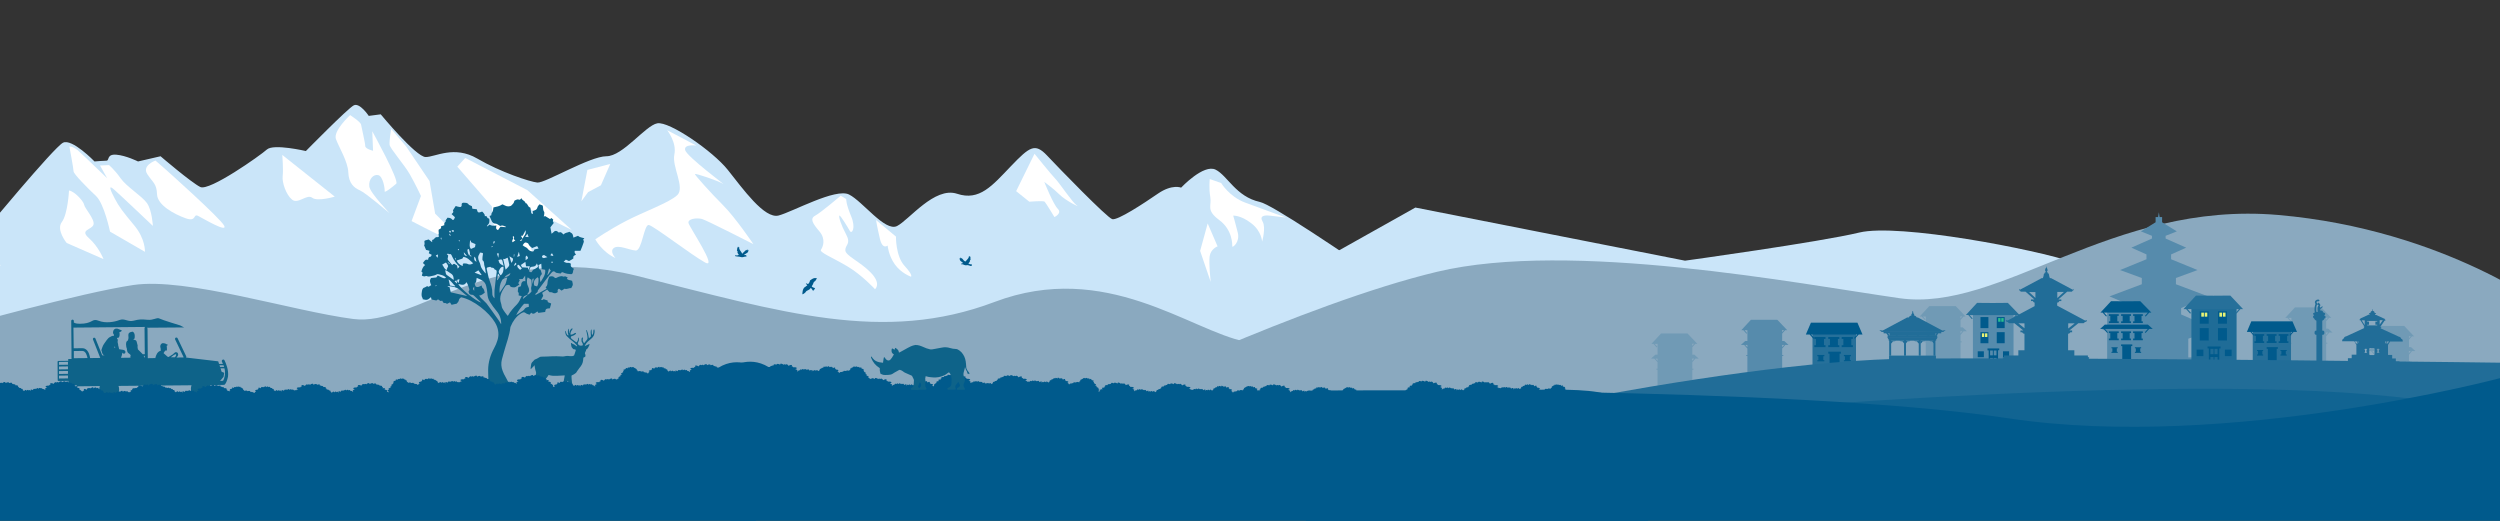 <?xml version="1.0" encoding="utf-8"?>
<!-- Generator: Adobe Illustrator 25.0.1, SVG Export Plug-In . SVG Version: 6.00 Build 0)  -->
<svg version="1.1" xmlns="http://www.w3.org/2000/svg" xmlns:xlink="http://www.w3.org/1999/xlink" x="0px" y="0px"
	 viewBox="0 0 1920 400" style="enable-background:new 0 0 1920 400;" xml:space="preserve">
<rect x="0" y="0" width="1920" height="400" fill="#333333" stroke="none"/>
<style type="text/css">
	.st0{clip-path:url(#SVGID_2_);}
	.st1{fill:#CAE5F9;}
	.st2{fill:#FFFFFF;}
	.st3{fill:#8AA9BF;}
	.st4{fill:#568BAC;}
	.st5{fill:#709AB5;}
	.st6{fill:#0E6389;}
	.st7{fill-rule:evenodd;clip-rule:evenodd;fill:#005A8C;}
	.st8{fill:#005A8C;}
	.st9{fill:#216D98;}
	.st10{fill:#E7F275;}
	.st11{fill:#29C18E;}
	.st12{fill:#26709A;}
	.st13{fill:#1F6C97;}
	.st14{fill-rule:evenodd;clip-rule:evenodd;fill:#116492;}
</style>
<g id="Layer_1">
	<g>
		<defs>
			<rect id="SVGID_1_" x="0" width="1920" height="400"/>
		</defs>
		<clipPath id="SVGID_2_">
			<use xlink:href="#SVGID_1_"  style="overflow:visible;"/>
		</clipPath>
		<g class="st0">
			<g>
				<g>
					<path class="st1" d="M-152.5,220l53.5-39.7l17.8-4l13.2-19l19.6,17.3l19.6-1.7l15,6.9c0,0,55.3-66.8,62.2-70.2
						c6.9-3.5,24.2,14.4,24.2,14.4s6.9-0.6,9.2-0.6c2.3,0,0-5.2,7.5-4.6c7.5,0.6,16.7,5.2,16.7,5.2l17.3-4c0,0,23.6,20.2,30.5,23.6
						c6.9,3.5,46.1-24.2,51.2-28.8c5.2-4.6,29.9,1.2,29.9,1.2s32.2-32.8,36.8-35.1c4.6-2.3,11.5,8.1,11.5,8.1l9.2-1.2
						c0,0,27.1,32.8,34.5,32.8s21.9-9.2,39.7,1.2s40.3,17.8,46.1,18.4c5.8,0.6,40.3-20.2,53-20.2c12.7,0,29.9-23.6,39.1-25.3
						c9.2-1.7,42.6,21.3,54.1,35.7c11.5,14.4,28.2,38,39.1,35.1c10.9-2.9,43.8-21.3,54.1-16.1c10.4,5.2,27.6,28.8,36.8,24.2
						c9.2-4.6,28.8-30.5,46.1-24.8c17.3,5.8,27.1-6.3,41.5-21.3s18.4-17.8,27.6-8.1c9.2,9.8,46.1,47.8,50.1,48.9
						c4,1.2,24.2-12.1,35.1-19.6c10.9-7.5,17.8-4.6,17.8-4.6s17.3-18.4,26.5-13.8c9.2,4.6,15.5,20.7,34,24.8
						c18.4,4,207.2,138.9,213.5,142.9s-183.6,62.6-183.6,62.6H-168.6L-152.5,220z"/>
				</g>
				<path class="st1" d="M1011.8,201.6l75.2-42.2l207.1,40.8c0,0,103.6-14.3,133.8-21.6c30.2-7.3,135.6,12.9,164.9,23
					s-33.8,34.8-33.8,34.8s132.9,21.1,153.1,25.7c20.2,4.6,37.6,57.7,37.6,57.7l-676.5,25.7L1011.8,201.6z"/>
				<g>
					<path class="st2" d="M-66.4,163.3c0,0,5.5,11.2,0,17.3c-5.5,6,11.2,25.3,11.8,26.2c0.6,0.9-0.3-8.9-2.3-14.1
						c-2-5.2,5.8-1.7,5.8-1.7l2.3-5.2c0,0-4.9-7.2-5.8-10.9S-66.4,163.3-66.4,163.3z"/>
					<path class="st2" d="M-30.5,179.7c0,0,21.9,11.8,25,15.5c3.2,3.7,6,8.9,6,8.9l-18.7-6.9L-30.5,179.7z"/>
					<path class="st2" d="M53.3,112.6c0,0,3.2,17,3.2,19c0,2,10.9,13,17.3,19c6.3,6,10.7,27.3,10.7,27.3l26.8,15.5
						c0,0,0.6-9.8-8.3-20.4c-8.9-10.7-11.5-14.1-14.7-20.2c-3.2-6-6-12.1-0.3-6.9c5.8,5.2,29.4,27.6,29.4,27.6s-0.6-12.1-4.6-17.6
						s-15.5-12.4-20.2-19c-4.6-6.6-8.9-10.1-8.9-10.1l-6.9,0.3l5.5,9.8c0,0-18.4-17.8-22.7-21.6C55,111.8,53.3,112.6,53.3,112.6z"/>
					<path class="st2" d="M53,146.3c0,0-0.9,18.1-5.5,24.2c-4.6,6,3.7,16.1,3.7,16.1L79.5,199c0,0-3.7-9.5-11.2-16.1
						s2.3-6.3,3.5-10.4c1.2-4-6.9-12.7-7.2-15.3C64.2,154.6,57.3,146.9,53,146.3z"/>
					<path class="st2" d="M127.3,130.2c0,0,42.3,37.7,44.9,43.2c2.6,5.5-15.5-5.2-19.9-7.5c-4.3-2.3-0.9,4.9-9.8,1.7
						s-21.6-10.1-21.9-18.4c-0.3-8.3-3.2-8.9-7.5-15.5c-4.3-6.6,6.3-10.4,6.3-10.4L127.3,130.2z"/>
					<path class="st2" d="M216.8,119l40.3,32c0,0-13.2,4-17.3,0.9c-4-3.2-10.9,5.2-15.5,1.4c-4.6-3.7-7.8-13.2-7.2-18.1
						C217.7,130.2,216.8,119,216.8,119z"/>
					<path class="st2" d="M268.9,88.4c0,0-13.2,12.1-10.9,18.4c2.3,6.3,9.2,17.3,9.5,25.6c0.3,8.3,4.3,11.8,8.9,13.8
						s21.3,16.4,22.5,17.3c1.2,0.9-14.7-15-15.3-20.4c-0.6-5.5,3.2-9.5,6.9-8.6c3.7,0.9,5.2,10.7,4.9,12.4c-0.3,1.7,6.3-3.5,8.9-5.8
						s-18.4-40.3-18.4-40.3l0.6,15c0,0-6-1.4-6-3.7c0-2.3-2.9-14.4-3.2-16.4C277,93.6,268.9,88.4,268.9,88.4z"/>
					<path class="st2" d="M311.8,112.3l18.1,26.8l4.3,25l12.4,12.4c0,0-4.6,6-9.2,4c-4.6-2-21.3-10.7-21.3-10.7l7.2-19.3
						c0,0-4.3-9.2-8.6-16.7c-4.3-7.5-15.3-19.9-15.5-22.7c-0.3-2.9,1.2-12.1,1.2-12.1L311.8,112.3z"/>
					<path class="st2" d="M357.3,121.3l47.8,24.8l34,30.5l-43.5-21.6l8.3,13l-4,3.7l8.6,20.7l11.5,7.8c0,0-21.3-6-25.9-7.5
						c-4.6-1.4-12.7-9.8-13.5-11.2s-2.9-23-2.9-23l-26.5-30.5L357.3,121.3z"/>
					<polygon class="st2" points="468.7,125.9 461.5,142.3 451.7,147.5 446.5,154.6 451.1,130.5 					"/>
					<path class="st2" d="M512.4,100c0,0,7.5,9.5,5.5,18.7s8.3,25.3,2.3,31.1c-6,5.8-25.6,12.7-39.4,19.9s-23.6,14.1-23.6,14.1
						s4.9,9.5,15.5,14.4c0,0-4.9-5.2-1.2-7.8c3.7-2.6,11.8,1.7,16.7,2s6.3-20.2,10.1-19.6c3.7,0.6,33.1,23.3,43.2,28.8
						s-11.8-26.8-12.7-30.2s6.3-4.3,10.4-3.2c4,1.2,39.4,19.3,39.4,19.3s-13.8-20.4-23.3-29.9s-21.6-23-21.6-23.9
						c0-0.9,18.1,5.2,21.6,7.5c3.5,2.3-27.9-21-29.1-25.9s8.6-3.5,8.6-3.5L512.4,100z"/>
					<path class="st2" d="M645.7,150.3c0,0-15.3,13-19.6,15.3c-4.3,2.3-2,6,3.2,12.1s2.6,12.1,1.2,14.1c-1.4,2,8.9,6,20.2,12.7
						c11.2,6.6,21.3,17.6,21.3,17.6s5.2-4-3.2-12.7c-8.3-8.6-19.6-13-19.6-17.3c0-4.3,4.6-4.6,0.6-12.1c-4-7.5-5.8-13.5-5.2-14.4
						c0.6-0.9,6.6,9.2,8.1,11.8c1.4,2.6,4.9-2,0.9-11.5s-3.7-13-3.7-13L645.7,150.3z"/>
					<path class="st2" d="M672.8,169l15.3,12.7c0,0-0.3,15,6.6,22.5c6.9,7.5,4.9,8.3,4.9,8.3s-7.5-2.6-12.4-9.5s-5.5-14.4-5.5-14.4
						s-4,3.5-6-5.5C673.6,174.2,672.8,169,672.8,169z"/>
					<path class="st2" d="M794.5,118.1c0,0,13.2,16.4,16.1,19.3s13,18.1,16.4,20.4c3.5,2.3-8.6-3.7-13.2-8.3s-11.8-9.8-11.8-9.8
						s6.9,17.3,10.4,20.7c3.5,3.5-2.6,6.3-2.6,6.3s-6.6-10.9-7.5-11.8c-0.9-0.9-11.8,0-11.8,0l-10.1-8.1L794.5,118.1z"/>
					<path class="st2" d="M929.1,137.5c0,0-0.8,6.9,0.4,13.8c1.2,6.9-3.5,10,6.9,17.7c10.4,7.7,10,19.2,10,20.3s6.1-3.1,4.2-10.7
						c-1.9-7.7-3.5-13-3.5-13s5.8-0.4,13.8,5.8c8.1,6.1,8.4,14.2,8.4,14.2s3.1-10.7,0.4-15.4c-2.7-4.6,1.5-5,5.4-4.6
						c3.8,0.4,12.7,1.5,12.7,1.5s-19.2-6.9-31.5-11.5c-12.3-4.6-18.4-15-18.4-15L929.1,137.5z"/>
					<path class="st2" d="M927.5,171.6l-5.8,21.1l8.1,23.8c0,0-1.5-13.8-0.8-19.6c0.8-5.8,6.1-7.7,6.1-7.7L927.5,171.6z"/>
				</g>
			</g>
			<path class="st3" d="M-28.4,250.3c0,0,89.8-25.3,130.7-31.4c41-6.1,122,20,169.1,26.1s106.3-61,217.9-33.1s189.1,52.3,274.5,20
				s149.9,21.8,192.6,30.5c42.7,8.7,71.5-47.1,163-27s284.6,88.9,284.6,88.9l-159.1-6.1H-41.4L-28.4,250.3z"/>
			<path class="st3" d="M846.2,308.1c0,0,155.1-75,257.6-99.4s276.8,9.1,354.9,20.3s162.2-75,291-63.9c128.8,11.2,209.9,74,209.9,74
				s-8.1,56.8-4.1,67.9C1959.6,318.3,846.2,308.1,846.2,308.1z"/>
			<path class="st4" d="M1371.1,264.9h2.5l-3.3-3h-1.6v-5.7l2.3-2.6h1.6l-7.6-8c0,0-6.6,0-10,0c-3,0-10.3,0-10.3,0l-7.4,8h1.6
				l2.4,2.7l0.5-0.5l-2-2.2h2.2v8.3h-1.7l-3.3,3h2.5l2.5,2.8l0,0v5h-0.9v0.7h0.9v35.1h26.7v-35.1h0.9v-0.7h-0.9v-5L1371.1,264.9z
				 M1368.7,255.1v-1.6h1.4L1368.7,255.1z M1370.2,264.9l-1.5,1.7v-1.7H1370.2z M1340.4,264.9h1.6v1.8L1340.4,264.9z"/>
			<path class="st5" d="M1302.1,275.4h2.5l-3.3-3h-1.6v-5.7l2.3-2.6h1.6l-7.6-8c0,0-6.6,0-10,0c-3,0-10.3,0-10.3,0l-7.4,8h1.6
				l2.4,2.7l0.5-0.5l-2-2.2h2.2v8.3h-1.7l-3.3,3h2.5l2.5,2.8l0,0v5h-0.9v0.7h0.9v35.1h26.7v-35.1h0.9v-0.7h-0.9v-5L1302.1,275.4z
				 M1299.6,265.6v-1.6h1.4L1299.6,265.6z M1301.1,275.4l-1.5,1.7v-1.7H1301.1z M1271.4,275.4h1.6v1.8L1271.4,275.4z"/>
			<path class="st5" d="M1788.9,255.4h2.5l-3.3-3h-1.6v-5.7l2.3-2.6h1.6l-7.6-8c0,0-6.6,0-10,0c-3,0-10.3,0-10.3,0l-7.4,8h1.6
				l2.4,2.7l0.5-0.5l-2-2.2h2.2v8.3h-1.7l-3.3,3h2.5l2.5,2.8l0,0v5h-0.9v0.7h0.9v35.1h26.7v-35.1h0.9v-0.7h-0.9v-5L1788.9,255.4z
				 M1786.5,245.6v-1.6h1.4L1786.5,245.6z M1788,255.4l-1.5,1.7v-1.7H1788z M1758.2,255.4h1.6v1.8L1758.2,255.4z"/>
			<path class="st5" d="M1852.5,269.6h2.5l-3.3-3h-1.6v-5.7l2.3-2.6h1.6l-7.6-8c0,0-6.6,0-10,0c-3,0-10.3,0-10.3,0l-7.4,8h1.6
				l2.4,2.7l0.5-0.5l-2-2.2h2.2v8.3h-1.7l-3.3,3h2.5l2.5,2.8l0,0v5h-0.9v0.7h0.9v35.1h26.7v-35.1h0.9v-0.7h-0.9v-5L1852.5,269.6z
				 M1850.1,259.8v-1.6h1.4L1850.1,259.8z M1851.5,269.6l-1.5,1.7v-1.7H1851.5z M1821.8,269.6h1.6v1.8L1821.8,269.6z"/>
			<path class="st5" d="M1508.1,254.4h2.5l-3.3-3h-1.6v-5.7l2.3-2.6h1.6l-7.6-8c0,0-6.6,0-10,0c-3,0-10.3,0-10.3,0l-7.4,8h1.6
				l2.4,2.7l0.5-0.5l-2-2.2h2.2v8.3h-1.7l-3.3,3h2.5l2.5,2.8l0,0v5h-0.9v0.7h0.9v35.1h26.7v-35.1h0.9v-0.7h-0.9v-5L1508.1,254.4z
				 M1505.6,244.6V243h1.4L1505.6,244.6z M1507.1,254.4l-1.5,1.7v-1.7H1507.1z M1477.4,254.4h1.6v1.8L1477.4,254.4z"/>
			<path class="st6" d="M411.6,226.4c2.7-1.5,5.4-3,8.2-4.6c-0.3-0.5-0.5-0.9-0.8-1.3c1.6-0.9,1.4-2.8,1.6-4.2
				c0.2-1.4,0.8-2.5,1.2-3.8c1.5-0.4,2.8-0.7,4,0.6c0.5,0.5,1.2,0.6,1.9,0.1c0.8-0.5,1.8-0.8,2.7-1c0.5-0.1,1.2-0.2,1.6,0
				c0.6,0.3,0.9,0.4,1.6,0.1c0.5-0.3,1.5,0.4,2.4,0.8c-0.2,0.3-0.4,0.6-0.6,0.9c1,1.5,2.9,1,4,1.7c0.2,1.2,0.6,2.1,0.5,3
				c-0.1,0.9-0.8,1.6-1.2,2.6c-1.7-0.3-3.3,1.2-5.1,0.4c-0.7,0.5-1.5,1-2.3,1.5c-0.7-0.5-1.3-1-2-1.5c-1.3,0.6-1.1,1.6-0.9,2.6
				c-1.3,1-2.6,1.3-4.1,0.4c-0.6-0.4-1.4-0.2-2.2-0.3c-0.5-0.6-1.2-1.2-1.9-2c-1.4,0.9-2.5,1.7-3.8,2.5c0.3,0.8,0.5,1.5,0.8,2.3
				c-0.5,0.9-1.1,2-1.6,2.9c1.1,1,1.4-0.4,2-0.3c0.9,0.3,1.9,0.6,3,1c-0.3,2,1.7,1.4,2.7,2.4c-0.3,1.2-0.7,2.4-1,3.6
				c-2.9,0.1-3.3,0.5-3.6,2.8c-1.7,0.2-3.4,0.4-5.3,0.7c-0.1-0.3-0.3-0.7-0.5-1.1c-1.7,0.6-2.9,3-5,0.9c-0.3,0.4-0.4,0.6-0.6,0.9
				c-0.2,0.2-0.4,0.4-0.6,0.7c-0.2-0.1-0.4-0.1-0.6-0.2c-0.8-0.3-1.7-0.5-2.3-1c-1.4-1.2-2.5-0.5-3.8,0.3c-3.6,2.3-6,5.7-7.7,9.7
				c-0.1,0.3-0.2,0.5-0.3,0.8c-0.7,6.4-3.1,12.3-4.8,18.5c-0.6,2-1.2,4.1-1.7,6.1c-0.8,3.1-0.6,6.1,0.6,9.1c0.6,1.6,1.4,3.2,2.3,4.7
				c1.3,2.6,2.7,5.1,4.1,7.7c-1.6,0.4-14.1,0.2-17.1-0.4c-0.1-0.9-0.2-1.9-0.2-2.9c-0.1-3.2-0.3-6.5-0.3-9.7c0-6.1,1.7-11.7,4.6-17
				c1.1-2,2-4.1,2.6-6.2c1.2-4,0.8-8-1-11.8c-0.3-0.6-0.6-1.2-0.9-1.7c-4.5-7.7-16.4-17.5-26.1-19.4c-0.7,0.7-1.6,1.1-1.7,2.4
				c-0.1,0.9-1.1,1.8-1.6,2.5c-1.4,0.3-2.7,0.6-4,0.9c-0.4-0.6-0.7-1.2-1.2-1.9c-0.7,0.4-1.5,0.8-2.3,1.2c-0.6-0.5-1.3-0.9-2.3-0.6
				c-0.3,0.1-0.9-1.2-1.5-2c-1.3,1.1-2-0.5-3.1-0.9c-0.4,0.3-0.9,0.6-1.3,0.9c-1.2-0.3-2.4-0.5-3.7-0.8c-0.1-0.5-0.2-1-0.4-1.8
				c-1.1,0.8-1.9,1.8-3,2c-1,0.3-2.2-0.2-3.4-0.4c0-0.2,0.1-0.6,0-0.7c-1.1-1.6-0.9-3.3-0.6-5.1c0.2-1.4,0.5-2.9,2.1-3.2
				c1-0.2,1.8-1.7,3-0.5c0.7-0.4,1.4-0.9,2.1-1.3c-0.7-1.7-1.7-3.4-0.1-5.5c1-0.1,2.3-0.2,4-0.4c0.1-0.2,0.5-0.7,1.1-1.5
				c0.9,0.5,1.9,0.9,2.9,1.4c1.1,0.5,2.2,1.1,3.5,0.4c-1.6-2.1-4.1-2.3-6.3-2.9c-0.2-0.1-0.5,0.1-0.8,0.2c-1.4,0.8-2.9,1.1-4.5,1.4
				c-1.2,0.3-2.1,0.5-3.3-0.1c-0.5-0.2-1.2,0.3-1.8,0.3c-0.6,0-1.2-0.3-1.9-0.6c-0.1-1,1.4-2.4-0.4-3.1c0.6-1.9,1.1-3.8,2.9-5
				c-0.7-0.6-1.2-1.1-1.7-1.6c1.9-2.7,1.9-2.7,4-2.5c0.1-1.2,0.4-2.3,1.9-2.4c0.3,0,0.6-0.9,0.9-1.4c-0.8-0.4-1.6-0.8-2.3-1.2
				c0.2-0.7,0.4-1.2,0.6-1.9c-0.9-0.2-1.8-0.5-2.7-0.7c-0.5-1.2-1-2.4-1.5-3.6c1.1-1.1-0.5-2.9,0.7-3.6c1.2-0.3,2-0.6,2.8-0.8
				c0.7,0.6,1.6,1.2,2.7,2.1c0-0.7,0-1.2,0-1.7c0.4-0.2,1.2-0.3,1.5-0.8c0.7-1,1.5-1.6,2.8-1.4c0.3,0,1.4-0.3,0.7-1.3
				c-0.1-0.1-0.2-0.3-0.2-0.4c0.7-1.3-0.1-2.7,0.2-4c0.8-0.7,2.4-0.6,1.7-2.5c0.8-0.3,1.7-0.6,2.7-1c-0.4-1.1,0.1-2,1-2.7
				c-0.4-1.4,1-1.9,1.3-3c1.4,0.1,2.7,0.1,3.7,1.4c0.5,0.6,1,0.3,1.4-0.2c0.3-0.4,0.4-0.9,0.7-1.6c-0.9-0.8-1.7-1.6-2.6-2.4
				c0.6-0.7,1.9-1.2,1.1-2.7c-0.1-0.2,0.3-0.6,0.4-0.9c0.5-0.8,1.1-1.7,1.7-2.6c1,0.3,2,0.7,3.2,0.8c0.9,0.1,1.5-0.7,1.4-1.6
				c-0.3-1.5,0.9-1.8,1.6-1.7c1.3,0.1,2.7-0.2,3.7,1.3c0.4,0.6,1.5,0.8,2.5,1.3c0.1,0.4,0.3,1.2,0.4,2c1.2,0.1,2.3,0.2,3.4,0.4
				c0.1,0.2,0.1,0.4,0.2,0.6c0.3,1.7,1,2.2,2.4,1.7c0.6-0.2,1.4-0.6,1.7-0.4c0.7,0.6,1.3,1.5,1.8,2.4c0.1,0.2,0,0.5,0,1
				c0.4,0,0.7-0.1,1.2-0.1c0.6,0.5,0.6,1.9,2,1.9c0.5,0,0.5,3.2,0,3.8c-0.5,0.7-1.1,1.3-1.6,2c0.1,0.1,0.2,0.2,0.3,0.3
				c0.6-0.4,1.2-0.9,1.9-1.4c1.4,1.1,3.2,0.9,5.2,0.7c-0.5,1.5-0.6,2.9,1.2,3.5c0.6-0.8,1.2-1.6,1.9-2.6c1.3,0.1,2.7,0.3,4,0.4
				c0-0.2,0-0.3,0-0.5c-1.3-0.2-2.4-1.4-3.8-0.5c-0.2,0.1-0.7-0.1-0.9-0.2c-0.5-0.4-2.3-1.5-2.7-1.5c-1.8,0.1-3.1-1-3.6-2.6
				c-0.4-1.2-1.1-2.2-1.4-3.4c0.4-0.1,0.8-0.3,1.3-0.4c0.1-0.9,0.1-1.7,0.8-2.5c0.7-0.9,0.6-2.3,0.9-3.6c2.2-0.5,4.6-0.8,6.9-2.4
				c1.3,0.5,2.8,1.7,4.6,1.6c0.8,0,1.8-0.2,2.4-0.8c0.9-0.9,1.9-1.8,2.1-3.3c0-0.2,0.3-0.4,0.5-0.5c1-0.4,1.9-1.1,3-0.6
				c1,0.5,1.3-0.6,2.1-1.1c0.3,1.9,2.7,1.8,3,3.8c1.9,0.1,1.6,3,3.5,3.3c0.3,0,0.4,1.1,0.5,1.8c0.2,0.8,0.2,1.6,0.4,2.7
				c0.1,0.1,0.6,0.3,1.4,0.6c-0.1-0.8-0.2-1.5-0.3-2.3c0.7-0.3,1.5-0.5,2.3-0.9c0.4-0.2,0.8-0.6,1-1c0.3-0.5,0.4-1.2,0.7-1.8
				c0.3-0.5,0.8-0.9,1.3-1.5c0.5,0.2,1,0.5,1.5,0.6c0.8,0.1,1,0.5,1.1,1.3c0.1,1.3,0.1,2.7,0.9,3.9c0.3,0.4,0.1,1.1,0.1,1.7
				c0,0.6-0.2,1.1-0.4,1.9c0.7-0.2,1.2-0.3,1.2-0.3c1.4,0.9,2.6,1.6,3.7,2.3c0.4-0.4,0.6-0.6,0.9-0.9c0.5,0.4,1,0.8,1.5,1.2
				c-0.2,0.9-0.7,1.9,0.5,2.5c-1,1.3-1.9,2.5-2.7,3.5c0.3,1.7,0.6,3.2,0.9,4.9c0.5-0.4,1.1-0.7,1.5-1.2c0.9-1.1,2-1.3,3.1-0.5
				c0.4,0.3,0.9,0.9,1.1,0.8c1.8-1,2.5,0.9,3.6,1.5c1.2-1.7,3.2-1.3,4.4-2.1c1,0.7,1.9,1,2.3,1.7c0.5,0.7,0.5,1.7,0.8,2.8
				c1-0.4,2.2-0.9,3.5-1.4c1.2,1.2,3,1.3,4.9,1.9c-0.4,0.5-0.7,0.8-1,1.2c0.9,0.7,0.6,1.5,0.3,2.4c-0.4,0.9-0.7,1.9-1,2.8
				c-0.4,1-0.8,2-1.3,3.2c-1.5,0-2.9,0-4.3,0c-0.6,1.2,0.1,2,0.9,2.9c-1.1,0.7-2.5,1-2,2.8c0.1,0.2-1.1,0.9-1.7,1.3
				c-0.6,0.4-1.2,0.6-1.7,0.9c-0.8-0.3-1.6-0.7-2.4-1.1c-0.6,0.6-1.2,1.1-1.7,1.6c0.9,0.3,1.9,1,2.8,0.9c1.1-0.1,1.9,0,2.8,0.7
				c-0.7,2.3,0.9,3,2.4,3.9c-1.3,1.2-0.2,3.5-2.1,4.1c-1-0.1-1.9-0.2-2.9-0.3c-0.9-0.2-1.8-0.4-2.6-0.7c-0.9-0.4-1.8-1.1-2.5,0.3
				c-0.1,0.1-0.5,0.2-0.7,0.1c-0.9-0.1-1.7-0.3-2.6-0.4c-0.3-0.1-0.6-0.2-0.8-0.4c-1.1-1.1-1.9-1.1-2.9,0c-1.3,1.4-2.5,3-3.7,4.5
				c-2.2,2.9-4.3,5.8-6.5,8.7c-0.2,0.2-0.5,0.5-0.5,0.7c0,1.1-0.6,1.6-1.4,2.1c-0.3,0.2-0.5,0.8-0.7,1.2
				C411.4,226.2,411.5,226.3,411.6,226.4z M360.6,196.3c0.4,0.3,0.9,0.6,1.4,0.9C362,195.7,361.3,196,360.6,196.3
				c0.8-1.6-0.1-3.2-0.4-4.8c0-0.1-0.2-0.2-0.3-0.3c-0.3,0.2-0.7,0.4-1,0.6C359.2,193.4,359.2,195.1,360.6,196.3z M405.1,226.4
				c1.4-0.5,2.4-1.6,3.1-2.6c-0.1-1.3-0.5-2.4-0.2-3.3c0.7-2,0.1-3.8,0.1-5.6c-1-0.7-1.9-1.3-2.8-1.9c-0.2,0.5-0.4,0.9-0.5,1.3
				c-0.2,2-0.2,3.8,0.8,5.7c0.9,1.8,1.3,3.8-0.4,5.5C405,225.8,405.2,226.2,405.1,226.4c-1.3,0.7-3.2,0.6-3.5,3.2
				c1.2-1,2.1-1.8,3-2.5C404.9,227,405,226.7,405.1,226.4z M389.8,242.5c0.1-0.1,0.3-0.1,0.4-0.2c1.8-3.2,4.2-5.9,6.7-8.4
				c1.7-1.7,2.6-4,3.8-6.5c-1-0.2-1.7-0.4-2.4-0.5c0-0.7,0.3-1.9-0.1-2.2c-0.9-0.7-0.4-1.5-0.4-2.2c0-0.7,0.2-1.4,0.4-2.1
				c1.9-0.3,1.9-0.3,2.2-2.6c0-0.3,0.2-0.6,0.4-0.9c0.6-1.1,1.6-1.1,2.7-0.9c-0.1-1.4-0.1-2.6-0.2-4.3c-0.8,1.1-1.3,1.9-1.9,2.6
				c-0.8,0-1.8,0.1-2.8,0.1c0.3,0.4,0.5,0.7,0.6,0.9c-0.4,0.8-0.9,1.5-1.2,2.2c0.3,0.4,0.6,0.7,0.9,1c-2.6,1.6-2.9,2.7-5.9,2
				c-0.7-0.2-1-0.2-1.3-1c-0.4-1.1-2.8-0.9-3.6,0.2c-2.8,4.1-5.2,8.3-3.2,13.6c0.2,0.5,0.2,1,0.3,1.5c0.2,0.8,0.3,1.6,0.8,2.3
				C387.1,239.1,388.5,240.8,389.8,242.5z M384.9,249c0.1-3.9-1.1-7.2-3.5-10.1c-1.9-2.2-3.5-4.5-5.1-7c-1.3-2-1.9-4.2-2-6.6
				c-0.1-1.9-0.5-3.8-0.9-5.6c-0.9-4-4.1-4.9-7.3-6.3c-0.2,1.1-0.3,1.9-0.4,2.7c0,0.3-0.1,0.7-0.2,0.8c-1.6,0.7-0.6,1.8-0.4,2.7
				c0.2,0.8,1.7,1.1,2.8,0.6c0.7-0.3,1.3-0.7,2-1c0.2,0.7,0.2,1.5,0.6,1.8c1.4,1,1.4,2.5,1.8,3.8c-1.4,0.9-2.5,2.2-4.3,2.1
				c0.4,0.8,0.9,1.4,1.4,2c1.4,1.4,3,2.7,4.3,4.2c3.1,4.1,6.1,8.4,9.1,12.6c0.6,0.8,1.1,1.7,1.6,2.6
				C384.4,248.4,384.7,248.7,384.9,249z M379.8,229.1c0-2.1-0.2-4.2,0-6.3c0.4-4.2,1-8.4,1.5-12.6c0.2-1.4,0.6-2.9-1.4-3.2
				c-0.1,0-0.1-0.4-0.2-0.5c-0.5-0.6-1.1-1-1.9-0.9c-0.4,0.1-0.8-0.4-1.3-0.7c-0.5,0.1-1.2,0.3-1.8,0.4c-0.6,0.1-1,0.5-0.9,1.2
				c0.7,2.9,1.1,5.9,2.1,8.7c1.2,3.3,2.3,6.4,2.2,10C378,226.7,378.5,228,379.8,229.1z M352,218.1c1.6,3.6,13.8,13.4,17.6,14.3
				c-1.8-1.7-3.5-3.3-5.2-5c-0.6-0.6-1.2-1.1-2.2-1c-0.6,0-1.5-0.4-1.7-0.8c-0.3-0.7-1.2-1.6-0.2-2.5c0.2-0.2,0.2-0.9,0.1-1.2
				c-0.3-1.1-0.7-2.2-1.1-3.3c-0.2-0.5-0.5-1-1-1.9C356.4,219.8,354.3,218.5,352,218.1z M363.4,202.2c-2.4-2.1-4.3-4.5-7.5-4.9
				c-0.4,0.6-0.7,1.1-0.8,1.3c-1.7,0.6-3,1.1-4.4,1.5c0.9,2,2.1,3.1,4.5,4.2c0.1-0.3,0.4-0.7,0.3-0.9c-0.4-0.8,0.3-0.8,0.6-1.1
				c0.2-0.1,2.6,0.1,2.8,0.3C360.1,203.4,361.9,203.3,363.4,202.2z M345.2,220.4c0.4,1.5,0.7,2.9,1,4.1c4.2,1,8.3,1.9,12.7,2.9
				c-1.9-1.6-3.7-2.9-5.3-4.4c-1.7-1.6-3.6-2.4-5.8-2.8c-1.2-0.2-2.5-0.4-3.7-0.6c-0.1,0-0.2,0.1-0.4,0.4
				C344.2,220.2,344.6,220.3,345.2,220.4z M368.6,194c-0.2,0.5-0.2,0.8-0.4,1.1c-1.4,1.9-1.1,3.8-0.2,5.7c0.5,1,0.9,2,1.1,3.1
				c0.5,2.5,2.3,4.1,3.8,6.1c0.1-0.5,0.2-0.7,0.1-0.9c-0.3-1.6-0.3-3.3-0.9-4.7c-0.6-1.4,0.2-3.3-1.4-4.4c-0.2-0.1-0.2-0.7-0.2-1
				c0-1.1,0.1-2.2,0.3-3.2c0.3-1.4,0.2-1.5-1.1-1.7C369.4,194.1,369.1,194.1,368.6,194z M347.3,203.6c1.6-2.2,2.6,0.1,3.7,0.2
				c0.2,0.9,0.4,1.7,0.5,2.5c0.6-0.6,1-1,1.4-1.5c-2.3-2.2-4.2-4.7-5.6-7.7c-0.5-1.1-0.8-2.5-2.5-1.8c-0.1,0-0.4-0.5-0.6-0.5
				c-0.3,0-0.6,0.2-1.1,0.3c0.5,0.5,0.8,0.8,1.1,1.1c-0.1,0.7-0.1,1.3-0.3,1.9c-0.3,0.8,0,1.4,0.5,2
				C345.4,201.3,346.2,202.3,347.3,203.6z M412.5,189c-1.3,0.5-2.5,1-3.8,1.5c-0.8-0.8-2-1.5-2.5-2.5c-0.3-0.6-0.5-1.1-1-1.3
				c-1.8-0.9-2.3-0.6-3.8,1.6c1.1,1.3,2.9,1.4,3.9,2.8c0.5,0.7,1.2,1.3,1.9,1.6c0.7,0.3,1.6,0.5,2.3,0.4c0.4-0.1,0.7-1.1,1-1.6
				c1-0.2,1.9-0.4,3.1-0.6C413.3,190.2,413,189.7,412.5,189z M416,206.7c-0.1-1.3-0.2-2.7-0.3-4.2c-0.7,0.3-1.4,0.7-2.2,1.1
				c0.6,1.3-0.3,3.1,1.6,3.6c0.1,0,0.2,0.5,0.3,0.7c0.3,0.9,0.6,1.7,0.8,2.6c-1.6,1.4-2,3.4-1.1,6.2c1.8-3,4.1-5.7,3.6-9.5
				C417.9,207,417.2,206.9,416,206.7z M389.6,213.1c-1.5,0.4-3.2,0.7-4.1,2.2c-1.6,2.8-2.1,5.9-1.8,9.6c0.4-0.6,0.6-0.9,0.8-1.2
				c1.2-1.7,2.3-3.5,3.5-5.2c0.3-0.5,0.4-1,0.6-1.6C388.9,215.7,389.3,214.5,389.6,213.1z M406,233.3c-1.1,0-2.2,0-3.5,0
				c-2.3,2.5-4.5,5.4-6.1,8.7c1.3-0.7,2.5-1.6,3.7-2.4c1.1-0.7,2.3-1.4,3-2.6c0.2-0.4,0.8-0.7,1.3-0.9c0.6-0.2,1.2-0.3,1.8-0.5
				C406.2,234.8,406.1,234,406,233.3z M388.3,207.1c0.8-0.8,1.6-1.5,2.3-2.4c0.3-0.4,0.6-1.1,0.5-1.6c-0.3-1.7-0.8-3.5-1.2-5.2
				c-1.4,0.4-2.3,1.6-3.5,0.8C387,201.6,387.7,204.3,388.3,207.1z M348.4,215c0.1-2.1-0.3-3.9-2.2-5c-1.1-0.7-2.2-1.5-3.3-2.2
				c-0.3-0.2-0.6-0.2-1-0.2c0.2,0.9,0.3,1.7,0.5,2.4c0.1,0.4,0.3,0.8,0.6,1.1C344.8,212.4,346.6,213.6,348.4,215z M412.3,202.3
				c-0.6,1.9-1.7,2.4-3.2,2.5c-1.9,0.1-2.1,0.5-2.8,3.6c0.6,0.2,1.4,0.9,1.7,0.7c0.6-0.4,1-1.3,1.4-1.8c0.8-0.5,1.6-0.8,2.2-1.2
				C413.5,205,413.6,204.8,412.3,202.3z M365.2,187.5c-1.2-0.5-2.3-1-3.4-1.5c-0.1-0.3-0.2-0.8-0.3-1.3c-0.2,0-0.3,0.1-0.5,0.1
				c-0.1,2.2-0.9,4.5,0.7,6.4c1-0.4,1.9-0.9,3.1-1.4C364.9,189.4,365,188.6,365.2,187.5z M412.5,220c1.1-1.8,1.1-3.8,1.1-5.8
				c0-0.5-0.4-0.9-0.6-1.3c-2.5,1.5-3.6,3.5-2.7,6.4C411,219.5,411.7,219.7,412.5,220z M386.7,204.8c-2.3,0-2.9,1.9-3.5,3.1
				c-0.6,1.3,0.4,2.5,1.3,3.6C386.6,209.7,386.8,207.4,386.7,204.8z M406.9,204.5c-1.1,0-2,0-2.9,0c-0.2-1.1-0.3-2.1-0.5-3.4
				c-1.2,0.9-2.3,1.6-3.5,2.4c0.4,0.8,0.7,1.3,1,1.8c1.6,0.1,3.1,0.2,4.5,0.3c0.1,0.6,0.2,1,0.2,1.4c0.1,0,0.2,0,0.3,0
				C406.3,206.4,406.5,205.7,406.9,204.5z M339.6,203.2c1.3,1.6,1.6,3.7,3.6,4.1c0.2-0.7,0.1-1.5,0.5-1.8c0.7-0.8,0.4-1.5,0.1-2.1
				c-0.3-0.6-0.8-1.1-1.3-1.8C341.6,202.1,340.8,202.5,339.6,203.2z M349.4,220c0.1-0.1,0.2-0.3,0.2-0.4c-1.8-1.4-2.9-3.7-5.1-5
				c0.4,1.8,0.8,3.2,1.1,4.7C347,219.5,348.2,219.7,349.4,220z M386.8,204.2c-0.3-1.5-0.6-2.6-0.9-3.8c-0.3-1.1-0.9-1.4-1.9-1
				c-0.3,0.1-0.7,0.2-1.2,0.3c0.3,0.9,0.4,1.9,1,2.5C384.5,203,385.5,203.4,386.8,204.2z M364.5,209.4c2,0.7,3.5,1.3,5,1.9
				c0.1-0.1,0.2-0.2,0.3-0.3c-0.8-1.2-1.6-2.3-2.4-3.4C366.4,208.2,365.6,208.7,364.5,209.4z M403.6,176.8c-0.8,1.6-1.5,2.9-2.1,4.2
				c-0.5,0-0.8,0.1-1.4,0.1c0.4,0.8,0.7,1.3,1.3,2.3C402.1,180.9,404.6,179.8,403.6,176.8z M400.8,206.1c-0.7-0.8-1.4-1.7-2.2-2.5
				c-0.5-0.5-1.2-0.2-1.3,0.4c-0.2,1.3,0.9,2,1.6,2.8C399.7,207.6,400.1,206.8,400.8,206.1z M391.2,196.8c0.6,2,1,3.5,1.5,5.1
				c1.1-1.2,1.5-2.4,1.2-3.4C392.9,197.9,392.2,197.5,391.2,196.8z M395.8,184.6c-1.4-0.7-1.4-1.4-0.9-2.4c0.1-0.1-0.4-0.6-0.6-0.9
				c-0.2,0.2-0.6,0.7-0.6,0.7c1,1.1-0.2,1.9-0.3,2.9c-0.1,0.5,0.2,1.1,0.4,1.7c-0.1-0.2-0.2-0.3-0.2-0.5
				C394.2,185.6,394.8,185.3,395.8,184.6z M417.8,195.8c-0.1,0.1-0.3,0.2-0.5,0.2c-0.6,0.2-1.2,0.5-1,1.3c0.1,0.6,1.2,1.1,1.9,0.8
				c0.6-0.2,1.2-0.4,2.2-0.6C419.4,196.9,418.6,196.4,417.8,195.8z M420.4,211.1c0.1,0,0.2,0.1,0.3,0.1c0.8-1.1,1.6-2.3,2.3-3.4
				c-0.4-0.5-0.8-1-1.3-1.7C421.2,208,420.8,209.5,420.4,211.1z M382.8,210.4c-0.1,0-0.3,0-0.4,0c-0.2,1.5-0.5,3.1-0.7,4.6
				c0.1,0.1,0.2,0.1,0.4,0.2c0.6-1,1.3-1.9,1.9-2.9C383.5,211.5,383.1,211,382.8,210.4z M392,209.8c-1.8,1-3.5,1.5-4.8,3.6
				C389.1,212.2,391.3,212.6,392,209.8z M404.5,196.3c-1.6,0.9-0.3,2.3-1,3.6C406,198.3,406,198.3,404.5,196.3z M364.2,197.1
				c-0.1,2.8-0.1,2.8,1.8,4C365.4,199.7,365.8,198.1,364.2,197.1z M398.5,193.4c-0.5,1.4-0.8,2.5-1.3,3.9c1-0.3,1.5-0.5,2-0.7
				C399,195.6,398.8,194.7,398.5,193.4z M403.4,181.9c1.1,0.1,1.8,0.1,2.6,0.2c-0.4-0.9-0.6-1.6-1-2.6
				C404.4,180.4,404,181,403.4,181.9z M381.6,194.6c0.3,1,0.7,2,1.1,3.4c0.2-1.4,0.3-2.4,0.4-3.4
				C382.6,194.6,382.2,194.6,381.6,194.6z M352.9,214.5c-0.7,0.1-1.5,0.1-1.6,0.4c-0.3,0.9-0.1,1.8,0.9,2.4
				C352.5,216.4,352.6,215.7,352.9,214.5z M409.9,214.1c-0.2-0.1-0.4-0.1-0.6-0.2c-1.2,1.3-0.2,2.8-0.2,4.3
				C409.4,216.8,409.7,215.4,409.9,214.1z M396,201.7c-0.6,0.7-1.1,1.5-1.2,2.6C396.9,202.9,396.9,202.9,396,201.7z M349.1,216
				c0.7,0.7,1.2,1.2,1.8,1.7c0.1,0,0.2-0.1,0.2-0.1c-0.2-0.7-0.4-1.4-0.6-2.3C350,215.6,349.6,215.8,349.1,216z M356.2,193.7
				c0,2,0.8,2.8,2.5,2.9C357.8,195.6,357.2,194.8,356.2,193.7z M364.2,223.3c0-1.3,0-2.1,0-3.2C362.9,221.8,362.9,221.8,364.2,223.3
				z M425,196.6c-0.4-0.9-0.6-1.5-0.9-1.9c-0.1-0.1-0.7,0.1-0.9,0.3c-0.2,0.3-0.2,0.8-0.4,1.2C423.4,196.3,423.9,196.4,425,196.6z
				 M334.7,196.2c0.4,0.6,0.7,1.1,1.1,1.6c0.1-0.1,0.2-0.1,0.4-0.2c0.1-0.7,0.1-1.4,0.2-2.2C335.7,195.8,335.2,195.9,334.7,196.2z
				 M348.6,177.8c-0.3-1.4-0.3-1.4-1.8-0.7C347.2,178,347.7,178.3,348.6,177.8z M379.2,187.4c0.3-0.7,0.7-1.3,1-2
				C378.8,185.2,378.6,185.6,379.2,187.4z M339.3,184.1c-0.2-0.7-0.3-1.3-0.5-1.8C338.2,183.1,338.2,183.1,339.3,184.1z M346.4,178
				c-0.3-0.3-0.6-0.6-0.8-0.9c-0.2,0.3-0.6,0.6-0.6,0.9c0,0.3,0.5,0.6,0.8,0.7C345.8,178.9,346.1,178.4,346.4,178z M345.1,202.9
				c0.1-0.1,0.2-0.3,0.3-0.4c-0.5-0.4-0.9-0.9-1.4-1.3c-0.1,0.1-0.1,0.1-0.2,0.2C344.3,202,344.7,202.5,345.1,202.9z M424.4,201.7
				c0.1-0.2,0.2-0.3,0.2-0.5c-0.2-0.1-0.5-0.3-0.7-0.3c-0.2,0-0.4,0.3-0.6,0.4c0.2,0.2,0.3,0.5,0.5,0.5
				C424,202,424.2,201.8,424.4,201.7z M395.1,195.4c-0.2,0-0.3,0-0.5,0c0,0.6,0,1.3,0,1.9c0.1,0,0.1,0,0.2,0
				C394.9,196.7,395,196.1,395.1,195.4z M399.2,184.9c1.3,0.5,1.5-0.3,1.9-1.4C400.2,184.1,399.8,184.5,399.2,184.9z M345.2,179.4
				c-0.2,0.8-0.3,1.5,1.1,1.7C345.9,180.3,345.6,179.8,345.2,179.4z M352.5,192.3c0.1-0.9,0-1.3-1-0.8
				C351.9,191.8,352.2,192,352.5,192.3z M350,199.5c0.1-0.1,0.2-0.1,0.3-0.2c-0.2-0.4-0.4-0.8-0.6-1.3c-0.1,0.1-0.2,0.1-0.4,0.2
				C349.5,198.7,349.7,199.1,350,199.5z M335.3,219.5c0-0.1-0.1-0.2-0.1-0.4c-0.3,0.1-0.6,0.2-0.9,0.4c0,0.1,0.1,0.2,0.1,0.3
				C334.7,219.7,335,219.6,335.3,219.5z M352.3,184.3c0.1,0.5,0.2,0.8,0.3,1.3C352.9,185,353.6,184.5,352.3,184.3z M378.4,189.4
				c-0.1-0.2-0.2-0.3-0.2-0.5c-0.3,0.2-0.6,0.4-0.8,0.6c0,0,0.1,0.2,0.1,0.4C377.8,189.7,378.1,189.6,378.4,189.4z"/>
			<path class="st6" d="M172.4,276.7c-0.2-0.5-0.8-0.7-1.3-0.5c-0.6,0.2-0.9,0.9-0.7,1.5c0.2,0.5,0.5,1.1,0.8,1.8l-3,0l-0.6-2
				l-24.7-2.9c0.2-0.3,0.3-0.7,0.1-1l-6.6-13.8c-0.2-0.5-0.9-0.7-1.4-0.5c-0.5,0.2-0.7,0.9-0.5,1.4l6.6,13.8l0,0l-5.6,0.1
				c0,0,0,0,0,0c1.2-1.1,1.8-2.4,1-3.1c0.1-0.1,0.3-0.2,0.3-0.2s-0.2-0.4-1.3-0.8c-1.1-0.4-2.7,1.6-2.7,1.6l-3.4,2.1l-0.8-0.3
				l-2.9-2.6l-0.1-0.1l1.3-2c0,0,1.2,0.5,1.3-0.5c0.1-0.7-0.1-2.3-0.2-3.1c0.3-0.1,0.5-0.2,0.6-0.3c0.2-0.3,0.1-0.8,0.1-0.8
				s-0.4,0.2-0.9-0.2c-0.5-0.4-2.7-1.2-3.7-0.4c-1,0.8-1.2,2.2-0.9,3c0.3,0.8,0.2,1.8,0.2,1.8l0.1,0c-0.1,0.3-0.1,0.6-0.1,0.7l0,0
				c-2.6,0.6-3.7,3.6-4.1,5.6l-5.8,0.1l-0.2-22.6c0-0.3-0.2-0.6-0.4-0.8l25.7-0.2l2.8,0l-3.1-1.6c0,0-13.6-4.1-15.7-5.2
				c-2.1-1.2-4.7,1.4-9.3,0.9c-4.6-0.4-6.1-0.5-10.7,0.7c-4.5,1.2-6.8-2.1-10.9-0.5c-4.1,1.6-10.7,2.6-15.8,0.6
				c-5.1-2-4.3,1.3-11.5,2.1c-4.9,0.5-6.9-0.2-7.7-0.8c0-0.4,0-0.8,0-1.2c0-0.6-0.5-1-1-1c0,0,0,0,0,0c-0.6,0-1,0.5-1,1
				c0.1,7,0.2,16,0.2,22.5c0,0.1,0,0.2,0,0.2c0,0.1,0,0.2,0,0.2c0,2.7,0,4.9,0,6.3l-2.5,0l0,1.4l-7.6,0.1c-0.4,0-0.6,0.3-0.6,0.7
				c0,0,0,0.1,0,0.1c0,0.1,0,0.1,0,0.2l0.1,13.6c0,0.1,0,0.1,0,0.2c0,0.4,0.3,0.6,0.7,0.6l7.6-0.1l0,3.3l6.2-0.1l0,1l17.9-0.2
				c-0.3,0.8-0.5,1.8-0.5,2.7c0,4.2,3.5,7.6,7.7,7.6c4.2,0,7.6-3.5,7.6-7.7c0-1-0.2-1.9-0.5-2.7l56.1-0.5c-0.3,0.8-0.5,1.8-0.5,2.7
				c0,4.2,3.5,7.6,7.7,7.6s7.6-3.5,7.6-7.7c0-1-0.2-1.9-0.5-2.7l4.1,0l0-0.1l6.7-0.1c0,0,1.6-0.4,2.9-6.3
				C175.8,284.1,173.4,278.7,172.4,276.7z M171.7,280.5c0.2,0.4,0.3,0.9,0.4,1.3l-3.1,0l-0.4-1.3L171.7,280.5z M89.9,259.3
				c0,0-0.1,0.1-0.2,0.1C89.8,259.3,89.8,259.3,89.9,259.3z M87.9,267l-0.1-0.6c0.1-0.1,0.3-0.2,0.4-0.3l0.3,1.1
				C88.2,267.1,87.9,267,87.9,267z M52.2,283.6l-6.9,0.1l0-2.2l6.9-0.1L52.2,283.6z M45.3,285l6.9-0.1l0,2.2l-6.9,0.1L45.3,285z
				 M133.7,272.5c0,0,0.9-0.4,1.4-0.5c0.2,0.4,0.3,1-0.4,1.9c-0.2,0.2-0.3,0.4-0.4,0.5l-3.1,0L133.7,272.5z M123.7,274.4
				c0,0,0.1,0,0.3,0.1l-0.3,0C123.7,274.4,123.7,274.4,123.7,274.4z M110.9,274.6c-0.1-0.5-0.3-0.9-0.6-1.3c0.3,0,0.6,0,0.9,0l0,1.3
				L110.9,274.6z M111,252l0.2,20c-0.7-0.1-1.5,0.1-1.5,0.1l-3.8-3.8l-0.3-2c0.2-0.3,0.2-0.8,0-1.4c-0.3-0.7-0.5-2.5-0.9-3.1
				c-0.4-0.7-1.6-0.9-2.4-0.7c0.1-0.1,0.2-0.3,0.3-0.4c0.3,0,0.5-0.1,0.6-0.5c0.1-0.2,0.1-0.4,0.1-0.6c0-0.1,0.1-0.1,0.1-0.1
				s0.7-3.7-1.5-4.8c-1,0.3-2.2,0.2-3,1.3c-0.4,0.5-0.4,2.1-0.2,3.7c0,0.1-0.4,0.9-0.4,1.8c0,0-0.1,0-0.1,0
				c-0.8,0.3-1.4,1.1-1.4,2.9c0.1,2.4,0.4,2.7,0.4,2.7l0.1,0c0.1,0.9,0.4,3.2,0.9,3.7c0.2,0.3,0.8,0.7,1.4,1.1
				c0.1,0.4,0.4,0.6,0.8,0.7c-0.3,0.6-0.3,1.4-0.2,2.1l-7.3,0.1c0.5-1.2,0.9-2.6,1-3.4c0-0.2,0-0.4,0-0.6c0,0,0.5,0.4,0.8,0.7
				c0.3,0.3,1.2,0,1.4-0.3s0.5-1.4-0.3-2c-0.8-0.6-1.8-0.6-3.2-0.8c-0.4-0.1-0.9-0.2-1.4-0.3l0.3,0l-0.8-3.2l0.1,0l-0.5-2.3
				c0.3-1.2,0.1-2,0.1-2s0,0-0.4-0.3c-0.2-0.1-0.1-0.5,0.1-0.9c0.4,0.1,1.2,0.3,1.6-1.2c0.3-1.1,0.2-2.4,0-3.1c0,0,0,0,0,0
				c0.3,0.1,2.7-1,1.5-1.5c-0.4-0.2-1.7-0.6-2.2-0.9c-1.1-0.7-3.2-0.5-3.9,1.2c-0.7,1.8,0,2.5,0,2.5l0.3,0.6c0,0,0,0,0.1-0.1
				c0,0.3,0.1,0.5,0.1,0.5l-0.4,0.6c-0.5-0.1-1-0.1-1.5,0.2c-0.4,0.2-0.8,0.5-1.3,0.7c-1.7,0.7-3.4,3.8-4.5,5.2
				c-1.1,1.4-2.1,5-2.1,5s0,0.1,0.3,0.2c0.1,0.6,0.2,1.7,0.9,2.8c0.2,0.4,0.7,0.6,1.4,0.8l-1.9,0L73.3,260c-0.2-0.5-0.8-0.8-1.3-0.6
				c-0.5,0.2-0.8,0.8-0.6,1.3l5.6,14.2l-7.8,0.1c-0.1-0.6-0.3-2-0.9-3.5c-1.4-3.4-3.6-4.1-5.2-4.1l-6.5,0.1c0-3.7-0.1-8.8-0.2-15.9
				l55-0.5C111.2,251.3,111,251.6,111,252z M56.7,269.6l6.5-0.1c2.8,0,3.7,4,4,5.5l-10.5,0.1C56.7,274,56.7,272.3,56.7,269.6z
				 M52.2,280.1l-6.9,0.1l0-2.2l6.9-0.1L52.2,280.1z M45.3,290.7l0-2.2l6.9-0.1l0,2.2L45.3,290.7z M171.3,292.4l-2.3,0.2l2.7-3.2
				l0.5-3.1l-2-0.8l-0.8-2.6l3,0c0.2,1,0.4,2,0.4,3C172.9,290.3,171.3,292.4,171.3,292.4z"/>
			<path class="st6" d="M413.1,291.8c-0.1,0-0.2,0.1-0.3,0.1c-0.8,0.4-1.6,0.8-2.5,1.2c-0.3,0.2-0.4,0.4-0.5,0.7
				c-0.1,1.5-0.1,3.1,0,4.6c0,1,0.1,1.9,0.1,2.9c0,0.8,0.4,1.3,1.1,1.7c0.3,0.2,0.5,0.4,0.8,0.5c0.1,0.1,0.2,0.2,0.3,0.3
				c0.1,0.2,0.1,0.3,0,0.4c-0.1,0.1-0.2,0.3-0.3,0.4c-0.1,0.1-0.2,0.2-0.4,0.2c-0.6,0-1.2,0-1.8-0.2c-0.2-0.1-0.4-0.2-0.5-0.4
				c-0.1-0.4-0.2-0.7-0.3-1.1c0-0.1-0.1-0.3-0.1-0.4c0-0.1-0.1-0.1-0.2,0c-0.1,0.1-0.1,0.1-0.2,0.2c-0.1,0.1-0.2,0.1-0.2,0
				c-0.1-0.1-0.1-0.2-0.1-0.3c0-0.5,0-1,0-1.4c0.2-1.6,0.2-3.3,0.1-4.9c-0.1-1.6-0.2-3.3-0.3-4.9c0-0.3,0.4-0.9,0.8-1.1
				c0.4-0.2,0.9-0.4,1.3-0.6c0.9-0.4,1.4-1.1,1.6-2c0.1-0.3,0.1-0.5,0.2-0.8c0.1-0.5,0-0.9-0.1-1.3c-0.4-1.2-0.7-2.5-0.9-3.8
				c-0.1-0.3-0.1-0.6-0.1-0.9c0-0.1,0-0.2-0.1-0.3c0,0,0,0-0.1,0c-0.1,0.1-0.1,0.1-0.2,0.2c-0.2,0.2-0.3,0.5-0.5,0.7
				c-0.1,0.1-0.2,0.2-0.3,0.2c-0.1,0-0.1,0.1-0.2,0.1c-0.1,0.1-0.1,0.2-0.2,0.3c-0.2,0.3-0.4,0.6-0.7,0.8c-0.3,0.2-0.5,0.3-0.7,0.5
				c0,0-0.1,0.1-0.1,0c0,0,0-0.1,0-0.1c0-0.4,0.1-0.8,0.1-1.2c0.1-0.7,0.2-1.5,0.3-2.2c0.1-0.6,0.3-1.2,0.7-1.6
				c0.6-0.7,1.3-1.3,1.9-2c0,0,0.1-0.1,0.1-0.1c1.3-0.4,2.4-1.1,3.6-1.8c0.3-0.1,0.5-0.3,0.8-0.4c0.4-0.1,0.8-0.1,1.2-0.1
				c1.3,0,2.6,0,4-0.1c1.4,0,2.9-0.1,4.3-0.2c2-0.1,4.1,0,6.1,0.1c0.6,0,1.2,0.1,1.7,0.1c0.6,0,1.3-0.2,1.9-0.3
				c0.9-0.2,1.8-0.2,2.7-0.1c0.2,0,0.5,0.1,0.7,0.1c0.6,0,1.3,0,1.9,0c0.1,0,0.3-0.1,0.4-0.1c0.3-0.1,0.5-0.2,0.8-0.3
				c0.2-0.1,0.3-0.2,0.3-0.4c0.1-0.4,0.3-0.8,0.4-1.1c0.2-0.7,0.5-1.5,0.7-2.2c0-0.1,0.1-0.3,0.1-0.4c0-0.3-0.1-0.5-0.4-0.6
				c-0.2,0-0.3-0.1-0.5-0.1c-0.2,0-0.4,0-0.6-0.1c-0.2,0-0.5-0.1-0.6-0.3c-0.6-0.6-1.1-1.2-1.3-2c-0.1-0.4-0.2-0.9-0.2-1.3
				c0-0.2-0.1-0.4-0.1-0.6c0-0.1,0-0.1,0-0.2c0-0.2,0-0.3,0.2-0.4c0.2-0.1,0.3,0.1,0.4,0.2c0.4,0.3,0.8,0.6,1.3,0.7
				c0.6,0.2,1.1,0.6,1.6,1c0.2,0.2,0.5,0.5,0.8,0.6c0.1,0,0.2,0,0.2,0.1c0.2,0,0.3,0,0.2-0.2c-0.1-0.4-0.3-0.8-0.6-1.1
				c-0.9-1-1.8-1.9-2.9-2.7c-1.4-1-2.6-2.1-3.8-3.3c-1.2-1.2-1.2-1.2-1.7-2.9c-0.1-0.5-0.1-0.9-0.1-1.4c0-0.1,0-0.1,0-0.2
				c0.1-0.1,0.1-0.1,0.2-0.1c0.1,0,0.2,0.1,0.2,0.1c0.1,0.3,0.2,0.5,0.2,0.8c0.1,0.6,0.4,1.2,0.7,1.8c0.2,0.4,0.6,0.6,1,0.8
				c0.1,0,0.1,0,0.2,0c0-0.1,0-0.1,0-0.2c-0.1-0.5-0.3-1-0.4-1.5c-0.2-1-0.1-2,0.2-3c0-0.1,0.1-0.3,0.2-0.4c0.1-0.1,0.2-0.1,0.2,0.1
				c0,0.2,0.1,0.4,0.1,0.6c0,0.8,0.1,1.5,0.1,2.3c0,0.1,0,0.2,0.1,0.3c0,0,0.1,0.1,0.1,0.1c0,0,0.1-0.1,0.1-0.1
				c0.1-0.3,0.1-0.6,0.1-0.8c0.2-1,0.7-1.9,1.5-2.6c0.2-0.1,0.4-0.2,0.6-0.2c0.1,0,0.2,0,0.2,0.2c0,0.2,0,0.4-0.1,0.5
				c-0.3,0.4-0.5,0.8-0.8,1.2c-0.4,0.7-0.7,1.5-0.7,2.3c0,0.5,0.1,0.7,0.6,0.6c0.8-0.1,1.6-0.4,2.3-0.9c0.2-0.2,0.5-0.4,0.8-0.4
				c0.1,0,0.2,0,0.4,0c0.2,0,0.2,0.1,0.2,0.3c-0.1,0.3-0.3,0.6-0.5,0.8c-0.7,0.6-1.5,0.9-2.3,1.2c-0.3,0.1-0.6,0.1-0.8,0.3
				c-0.5,0.4-0.5,0.9-0.2,1.4c0.1,0.2,0.3,0.4,0.5,0.6c0.4,0.3,0.8,0.6,1.2,0.9c0.7,0.5,1.4,1,2.1,1.5c0.4,0.3,0.4,0.3,0.7-0.1
				c0.5-0.8,0.9-1.6,0.9-2.5c0-0.3,0-0.5,0.1-0.7c0-0.2,0.1-0.2,0.3-0.1c0.1,0.1,0.2,0.3,0.2,0.4c0,0.6,0,1.3,0,1.9
				c0,0.1,0,0.1-0.1,0.2c-0.2,0.4-0.4,0.7-0.5,1.1c-0.1,0.3-0.2,0.5-0.2,0.8c0,0.2,0,0.3,0.1,0.5c0.2,0.3,0.4,0.5,0.6,0.8
				c0.1,0.1,0.2,0.1,0.4,0.2c0.6,0.3,1.3,0.3,2,0.2c0,0,0.1,0,0.1,0c0.5-0.1,0.5-0.1,0.6-0.6c0.1-0.3,0.1-0.6-0.1-0.9
				c-0.3-0.5-0.6-1.1-0.8-1.6c0,0,0-0.1-0.1-0.2c0-0.6,0-1.2,0-1.7c0-0.3,0.1-0.6,0.2-0.8c0.1-0.2,0.2-0.3,0.4-0.4
				c0.1-0.1,0.2-0.1,0.3,0c0.1,0.1,0.2,0.2,0.2,0.4c0,0.3-0.1,0.7-0.1,1c-0.1,0.4-0.1,0.8,0.1,1.3c0.2,0.5,0.4,1,0.7,1.4
				c0,0,0.1,0.1,0.1,0.1c0.1,0.1,0.2,0.1,0.3,0c0.1-0.1,0.2-0.2,0.2-0.3c0.4-0.5,0.9-1.1,1.3-1.6c0.2-0.3,0.4-0.5,0.6-0.8
				c0.2-0.2,0.3-0.5,0.3-0.7c0.1-0.9-0.1-1.7-0.2-2.5c-0.1-0.7-0.2-1.4-0.4-2.1c-0.1-0.5-0.3-1-0.4-1.5c0-0.1-0.1-0.2,0-0.3
				c0-0.1,0.1-0.2,0.1-0.2c0.1,0,0.2,0,0.2,0.1c0.1,0.1,0.2,0.3,0.3,0.5c0.5,1,0.8,2.1,1,3.2c0.1,0.7,0.3,1.5,0.4,2.2
				c0,0,0,0.1,0,0.1c0.1,0.2,0.1,0.2,0.3,0.1c0.4-0.3,0.7-0.6,1.1-1c0.1-0.1,0.2-0.3,0.2-0.5c0-0.5-0.1-1-0.1-1.5
				c-0.1-0.8-0.1-1.6,0-2.4c0-0.3,0.1-0.7,0.2-1c0-0.1,0.1-0.2,0.2-0.2c0.1,0,0.2,0.1,0.2,0.2c0,0.3,0,0.6,0.1,0.8
				c0,0.7,0,1.3,0.1,2c0,0.4,0.1,0.7,0.2,1c0.1,0.2,0.2,0.2,0.3,0.1c0.3-0.3,0.4-0.7,0.5-1.1c0.2-0.6,0.2-1.1,0.2-1.7
				c0-0.2,0-0.5,0.1-0.7c0-0.2,0.1-0.4,0.3-0.5c0.1-0.1,0.2-0.1,0.3,0c0.2,0.1,0.2,0.3,0.2,0.5c0.2,0.9,0.1,1.9-0.2,2.8
				c0,0.2-0.1,0.3-0.1,0.5c-0.2,0.9-0.7,1.5-1.2,2.2c-0.7,0.8-1.5,1.4-2.3,2.1c-0.4,0.4-0.9,0.7-1.3,1.1c-0.8,0.7-1.4,1.5-1.9,2.4
				c-0.1,0.3-0.3,0.5-0.4,0.8c0,0.1-0.1,0.2-0.1,0.3c0,0,0,0,0,0c0,0,0.1,0,0.1,0c0.4-0.3,0.8-0.4,1.2-0.6c0.4-0.1,0.8-0.3,1.1-0.5
				c0.3-0.1,0.5-0.3,0.8-0.4c0.1,0,0.2,0,0.2,0c0.2,0,0.3,0.1,0.3,0.3c0,0.1,0,0.2-0.1,0.3c-0.3,0.7-0.6,1.3-1,2
				c-0.2,0.4-0.6,0.8-0.9,1.2c-0.1,0.1-0.2,0.1-0.3,0.1c-0.1,0-0.2,0.1-0.3,0.2c0,0.1-0.1,0.2-0.1,0.3c-0.1,0.2-0.2,0.3-0.1,0.5
				c0,0.1,0.1,0.3,0.1,0.4c0,0,0,0.1,0,0.1c0,0-0.1,0-0.1,0c-0.1-0.1-0.2,0-0.3,0.1c-0.1,0.4-0.3,0.7-0.4,1.1
				c-0.1,0.5-0.1,0.9,0.2,1.3c0.1,0.2,0.1,0.3,0.1,0.5c0,0.3,0,0.5,0,0.8c0,0.2-0.1,0.3-0.2,0.4c-0.3,0.3-0.7,0.5-1.1,0.6
				c-0.2,0.1-0.3,0.2-0.3,0.4c-0.1,0.7-0.1,1.4-0.2,2.1c-0.1,0.9-0.4,1.8-0.8,2.7c-0.5,1.1-1.3,2-2,2.9c-0.6,0.8-1.2,1.6-1.8,2.5
				c-0.3,0.4-0.5,0.8-0.7,1.1c-0.1,0.1-0.1,0.2-0.2,0.2c-0.7,0.5-1.3,1-2.1,1.4c-0.3,0.1-0.6,0.3-0.9,0.4c-0.3,0.1-0.4,0.3-0.4,0.6
				c0,0.7,0,1.4,0.1,2.1c0.1,1,0.2,1.9,0.3,2.9c0.1,0.6,0.2,1.2,0.3,1.8c0.1,0.4,0,0.8,0.1,1.2c0.1,0.8,0.3,1.6,0.5,2.3
				c0.3,1,0.6,1.9,0.9,2.9c0.1,0.4,0.2,0.7,0.3,1.1c0.1,0.4,0.3,0.7,0.7,1c0.4,0.3,0.7,0.6,1,0.9c0.2,0.2,0.1,0.2,0,0.4
				c-0.1,0.1-0.1,0.2-0.2,0.4c0,0.1-0.1,0.1-0.2,0.1c-0.5,0.1-1,0.1-1.5,0c-0.1,0-0.3-0.1-0.4-0.1c-0.4-0.1-0.6-0.4-0.6-0.8
				c0-0.3,0-0.6,0-0.9c0-0.3-0.2-0.5-0.3-0.7c0,0-0.1,0-0.1,0c0,0-0.1,0.1-0.1,0.1c-0.1,0.1-0.2,0.1-0.3,0c0-0.1-0.1-0.2-0.1-0.3
				c-0.1-1.3-0.2-2.5-0.4-3.8c-0.1-0.4-0.2-0.9-0.4-1.3c-0.3-0.8-0.6-1.5-0.8-2.4c-0.3-1.1-0.9-2.1-1.5-3.1c0-0.1-0.1-0.1-0.2-0.1
				c-0.1,0-0.1,0.1-0.1,0.2c-0.4,1-0.9,2-1.3,3c-0.2,0.4-0.3,0.8-0.4,1.2c-0.1,0.6-0.2,1.2-0.3,1.8c-0.1,0.5-0.1,0.9-0.1,1.4
				c0,0.7,0,1.4,0,2.1c0,0.1,0,0.2,0.1,0.2c0.4,0.4,0.8,0.9,1.2,1.3c0,0,0.1,0.1,0.1,0.1c0.1,0.1,0.1,0.1,0,0.2
				c-0.2,0.1-0.3,0.3-0.3,0.4c0,0.1-0.1,0.2-0.3,0.2c-0.7,0.1-1.4,0-2.1-0.2c-0.3-0.1-0.4-0.3-0.5-0.6c0-0.4,0-0.9,0.2-1.3
				c0.1-0.3,0-0.5-0.1-0.8c0,0-0.1-0.1-0.1-0.1c0,0.1-0.1,0.2-0.1,0.3c0,0.1-0.1,0.1-0.1,0.1c0,0-0.1-0.1-0.1-0.1
				c0-0.4-0.1-0.8,0.1-1.2c0.3-0.7,0.4-1.4,0.5-2.1c0.1-0.9,0.2-1.8,0.3-2.7c0.1-0.5,0.1-1.1,0.1-1.6c0.1-0.9,0.3-1.7,0.4-2.6
				c0.2-1.1,0.4-2.1,0.6-3.2c0-0.2,0-0.2-0.2-0.2c-0.6,0-1.1,0.1-1.7,0.1c-1.3,0.1-2.5,0.2-3.8,0.2c-1.1,0-2.2,0-3.3,0
				c-0.7,0-1.3-0.2-2-0.3c-0.4-0.1-0.8-0.2-1.2-0.3c-0.1,0-0.2,0-0.3,0.1c-0.2,0.3-0.4,0.7-0.6,1c-0.6,0.9-1.2,1.7-2.1,2.3
				c-0.9,0.7-1.8,1.4-2.7,2.1c-0.6,0.4-0.8,1.1-0.5,1.8c0.1,0.3,0.3,0.6,0.5,0.9c1,1.3,2,2.6,2.9,3.8c0.2,0.3,0.4,0.5,0.5,0.9
				c0.1,0.3,0.3,0.5,0.6,0.7c0.5,0.3,1,0.6,1.5,0.8c0.2,0.1,0.3,0.2,0.4,0.3c0.1,0.1,0.1,0.2,0,0.3c-0.1,0.1-0.2,0.3-0.1,0.4
				c0,0,0,0.1,0,0.1c-0.2,0.1-0.3,0.2-0.5,0.3c-0.6,0.1-1.3,0-1.8-0.3c-0.3-0.2-0.5-0.4-0.6-0.7c-0.1-0.2-0.2-0.4-0.2-0.6
				c0-0.1-0.1-0.1-0.1-0.2c-0.1,0-0.1-0.1-0.1,0c0,0,0,0.1,0,0.1c-0.1,0.2-0.3,0.2-0.4,0c-0.1-0.1-0.1-0.2-0.2-0.4
				c-0.2-0.8-0.6-1.5-1.1-2.2c-1-1.6-2.2-3.1-3.4-4.5c-0.2-0.3-0.5-0.6-0.7-0.9c-0.2-0.2-0.2-0.5,0-0.8c0.3-0.5,0.5-0.9,0.7-1.4
				C413.1,292,413.1,291.9,413.1,291.8C413.1,291.8,413.1,291.8,413.1,291.8z"/>
			<path class="st7" d="M581.4,283c0,0-13.8-10.3-29.5-0.7c-0.4-0.1-0.8-0.1-1.4-0.1c0.4-0.7-0.9-0.9-1.3-0.8c0,0-0.3-0.4-1.4-0.4
				c0.6-0.9-0.6-1-2.1-0.5c0-0.9-1.3-0.8-2.8,0c0.3-1.4-1.8-0.8-2.6,0.1c-0.1-0.8-1.5-0.4-1.6-0.1c-0.5-0.7-1.5-0.3-2.2,0.9
				c0,0-1.4-0.9-2.2-0.7c-0.8,0.2-0.5,0.7-0.1,1c-0.1-0.1-1.4,0.3-1.2,0.8c0,0-1.2-0.1-1.8,0c-1.4,0.2-1.3,1.1,0.2,1.4
				c-0.4,0-2.7,0.7-1.3,1.7c-0.2,0.1-0.6,0-0.9,0c0.3-0.5-0.5-0.7-0.8-0.6c0,0-0.2-0.3-0.9-0.3c0.4-0.6-0.3-0.8-1.3-0.3
				c0.1-0.7-0.8-0.6-1.8,0c0.2-1-1.1-0.6-1.7,0.1c-0.1-0.6-0.9-0.3-1-0.1c-0.3-0.6-0.9-0.2-1.4,0.7c0,0-0.9-0.6-1.4-0.5
				c-0.5,0.2-0.4,0.6-0.1,0.8c0,0-0.3,0.1-0.5,0.2c0.4-0.6-0.3-0.9-1.3-0.4c0.1-0.7-0.8-0.7-1.8,0.1c0.3-1.1-1-0.8-1.6,0.1
				c0,0,0,0-0.1,0c0-0.1-0.2-0.4-0.5-0.3c0.2-0.4-0.5-0.5-0.5-0.4c0.4-0.6-0.2-1.3-1.2-1.1c0.3-0.5-0.4-0.8-0.8-0.6
				c0,0-0.2-0.4-0.9-0.3c0.4-0.6-0.3-0.9-1.3-0.4c0.1-0.7-0.8-0.7-1.8,0.1c0.3-1.2-1-0.7-1.7,0.1c-0.1-0.7-0.9-0.3-1-0.1
				c-0.3-0.6-0.9-0.2-1.4,0.8c0,0-0.9-0.7-1.4-0.5c-0.5,0.2-0.4,0.7-0.1,0.9c-0.1,0-0.9,0.4-0.8,0.7c-0.7-0.2-3,0.5-1.1,1.3
				c-0.1,0-1.3,0.5-1.1,1.1c-0.3,0-0.5,0-0.9,0c0.3-0.6-1-0.7-1.3-0.6c0,0-0.3-0.3-1.4-0.3c0.5-0.7-0.7-0.7-2.1-0.4
				c0-0.7-1.3-0.5-2.6-0.1c0.9-0.5-0.1-1-0.6-0.7c0.3-0.2,0.4-0.6-0.1-0.6c0.3-0.4-0.1-0.9-0.8-0.8c0.2-0.3-0.3-0.6-0.6-0.5
				c0,0-0.1-0.3-0.6-0.2c0.3-0.5-0.2-0.7-0.9-0.3c0.1-0.5-0.6-0.5-1.3,0.1c0.2-0.8-0.8-0.6-1.2,0.1c0-0.5-0.6-0.2-0.7,0
				c-0.2-0.5-0.7-0.2-1,0.6c0,0-0.6-0.5-1-0.4c-0.4,0.1-0.3,0.5-0.1,0.6c-0.1,0-0.7,0.3-0.6,0.5c-0.5-0.2-2.2,0.4-0.8,0.9
				c-0.3,0-1.2,0.6-0.6,1.1c0-0.1-0.8,0.4-0.9,0.8c-1,0.1-1.3,0.6-0.2,0.9c-0.1,0.1-0.1,0.2-0.2,0.3c-0.8,0.1-1.5,0.6-0.6,1.1
				c-0.1-0.1-3.3,1.2-1.2,1.5c0,0-1.3,0.4-1.4,0.9c-0.3,0-0.7,0.1-1.2,0.3c0-0.9-1.3-0.8-2.8,0c0.3-1.4-1.8-0.8-2.6,0.1
				c-0.1-0.8-1.5-0.4-1.6-0.1c-0.5-0.7-1.5-0.3-2.2,0.9c0,0-1.4-0.9-2.2-0.7c-0.8,0.2-0.5,0.7-0.1,1c-0.1-0.1-1.4,0.3-1.2,0.8
				c0,0-1.2-0.1-1.8,0c-1.4,0.2-1.3,1.1,0.2,1.4c-0.4,0-2.7,0.7-1.3,1.7c-0.2,0.1-0.6,0-0.9,0c0.3-0.5-0.5-0.7-0.8-0.6
				c0,0-0.2-0.3-0.9-0.3c0.4-0.6-0.3-0.8-1.3-0.3c0.1-0.7-0.8-0.6-1.8,0c0.2-1-1.1-0.6-1.7,0.1c-0.1-0.6-0.9-0.3-1-0.1
				c-0.3-0.6-0.9-0.2-1.4,0.7c0,0-0.9-0.6-1.4-0.5c-0.5,0.2-0.4,0.6-0.1,0.8c0,0-0.3,0.1-0.5,0.2c0.4-0.6-0.3-0.9-1.3-0.4
				c0.1-0.7-0.8-0.7-1.8,0.1c0.3-1.1-1-0.8-1.6,0.1c0,0,0,0-0.1,0c0-0.1-0.2-0.4-0.5-0.3c0.2-0.4-0.5-0.5-0.5-0.4
				c0.4-0.6-0.2-1.3-1.2-1.1c0.3-0.5-0.4-0.8-0.8-0.6c0,0-0.2-0.4-0.9-0.3c0.4-0.6-0.3-0.9-1.3-0.4c0.1-0.7-0.8-0.7-1.8,0.1
				c0.3-1.2-1-0.7-1.7,0.1c-0.1-0.7-0.9-0.3-1-0.1c-0.3-0.6-0.9-0.2-1.4,0.8c0,0-0.9-0.7-1.4-0.5c-0.5,0.2-0.4,0.7-0.1,0.9
				c-0.1,0-0.9,0.4-0.8,0.7c-0.7-0.2-3,0.5-1.1,1.3c0,0-0.7,0.2-1,0.6c-0.2-0.2-0.5-0.4-0.7-0.5c0.7-0.7-0.6-1.7-1.8-2.2
				c0.9-1.1-0.8-1.5-2-1.4c0,0,0.9-0.3,0.6-0.9c-0.3-0.6-2-0.2-2-0.2c1-0.5,0.3-1-0.4-0.9c0.7-0.9-0.6-1.3-1.9-1.1
				c0.4-0.7-0.9-0.8-1.3-0.7c0,0-0.3-0.4-1.4-0.3c0.5-0.9-0.7-0.9-2.1-0.4c0-0.9-1.4-0.7-2.8,0.2c0.2-1.4-1.9-0.7-2.6,0.2
				c-0.1-0.7-1.5-0.3-1.6,0c-0.5-0.7-1.5-0.2-2.1,1c0,0-1.4-0.8-2.2-0.5c-0.8,0.2-0.5,0.8-0.1,1c-0.1-0.1-1.4,0.4-1.1,0.8
				c0,0-1.2,0-1.8,0.1c-1.4,0.3-1.3,1.2,0.3,1.4c-0.4,0-2.7,0.9-1.2,1.7c-0.2,0.1-0.6,0-0.9,0.1c0.2-0.5-0.5-0.7-0.8-0.5
				c0,0-0.2-0.3-0.9-0.2c0.3-0.6-0.4-0.8-1.3-0.3c0-0.7-0.8-0.6-1.8,0.1c0.2-1-1.1-0.6-1.7,0.2c-0.1-0.6-0.9-0.2-1,0
				c-0.3-0.5-1-0.2-1.4,0.8c0,0-0.9-0.6-1.4-0.4c-0.5,0.2-0.3,0.6-0.1,0.8c0,0-0.3,0.1-0.5,0.2c0.3-0.7-0.3-0.9-1.3-0.3
				c0.1-0.7-0.8-0.7-1.8,0.2c0.2-1.1-1-0.7-1.6,0.2c0,0,0,0-0.1,0c0-0.1-0.3-0.4-0.5-0.3c0.1-0.4-0.5-0.4-0.5-0.4
				c0.4-0.6-0.2-1.3-1.2-1c0.2-0.6-0.5-0.7-1-0.7c-0.1-0.1-0.4-0.2-0.8-0.1c0.5-0.7-0.5-0.8-0.7-0.7c0.7-0.9-0.5-1.4-1.9-1.2
				c0.4-0.7-0.9-0.9-1.3-0.8c0,0-0.3-0.4-1.4-0.4c0.6-0.9-0.6-1-2.1-0.5c0-0.9-1.3-0.8-2.8,0c0.3-1.4-1.8-0.8-2.6,0.1
				c-0.1-0.8-1.5-0.4-1.6-0.1c-0.5-0.7-1.5-0.3-2.2,0.9c0,0-1.4-0.9-2.2-0.7c-0.8,0.2-0.5,0.7-0.1,1c-0.1-0.1-1.4,0.3-1.2,0.8
				c0,0-1.2-0.1-1.8,0c-1.4,0.2-1.3,1.1,0.2,1.4c0,0-1.6,0.3-1.7,0.9c-0.1,0-0.2,0.1-0.2,0.1c0-0.5-0.5-0.5-1.1,0
				c0,0-0.1-0.1-0.2-0.1c0-0.3-0.3-0.3-0.6-0.2c0.2-0.6-0.4-0.6-1.4-0.2c0.1-0.7-0.8-0.6-1.8,0c0.2-1-1.1-0.6-1.7,0.1
				c-0.1-0.6-0.9-0.3-1-0.1c-0.3-0.6-0.9-0.2-1.4,0.7c0,0-0.9-0.6-1.4-0.5c-0.5,0.2-0.4,0.6-0.1,0.8c0,0-0.3,0.1-0.5,0.2
				c0.4-0.6-0.3-0.9-1.3-0.4c0.1-0.7-0.8-0.7-1.8,0.1c0.3-1.1-1-0.8-1.6,0.1c0,0,0,0-0.1,0c0-0.1-0.2-0.4-0.5-0.3
				c0.2-0.4-0.5-0.5-0.5-0.4c0.4-0.6-0.2-1.3-1.2-1.1c0.3-0.5-0.4-0.8-0.8-0.6c0,0-0.2-0.4-0.9-0.3c0.4-0.6-0.3-0.9-1.3-0.4
				c0.1-0.7-0.8-0.7-1.8,0.1c0.3-1.2-1-0.7-1.7,0.1c-0.1-0.7-0.9-0.3-1-0.1c-0.3-0.6-0.9-0.2-1.4,0.8c0,0-0.9-0.7-1.4-0.5
				c-0.5,0.2-0.4,0.7-0.1,0.9c-0.1,0-0.9,0.4-0.8,0.7c-0.7-0.2-3,0.5-1.1,1.3c-0.1,0-1.3,0.5-1.1,1.1c-0.3,0-0.5,0-0.9,0
				c0.3-0.6-1-0.7-1.3-0.6c0,0-0.3-0.3-1.4-0.3c0.5-0.7-0.7-0.7-2.1-0.4c0-0.7-1.3-0.5-2.6-0.1c0.9-0.5-0.1-1-0.6-0.7
				c0.3-0.2,0.4-0.6-0.1-0.6c0.3-0.4-0.1-0.9-0.8-0.8c0.2-0.3-0.3-0.6-0.6-0.5c0,0-0.1-0.3-0.6-0.2c0.3-0.5-0.2-0.7-0.9-0.3
				c0.1-0.5-0.6-0.5-1.3,0.1c0.2-0.8-0.8-0.6-1.2,0.1c0-0.5-0.6-0.2-0.7,0c-0.2-0.5-0.7-0.2-1,0.6c0,0-0.6-0.5-1-0.4
				c-0.4,0.1-0.3,0.5-0.1,0.6c-0.1,0-0.7,0.3-0.6,0.5c-0.5-0.2-2.2,0.4-0.8,0.9c-0.3,0-1.2,0.6-0.6,1.1c0-0.1-0.8,0.4-0.9,0.8
				c-1,0.1-1.3,0.6-0.2,0.9c-0.1,0.1-0.1,0.2-0.2,0.3c-0.8,0.1-1.5,0.6-0.6,1.1c-0.1-0.1-3.3,1.2-1.2,1.5c-0.4,0-2.6,1.3-0.4,1.3
				c0,0-0.7,0.5-0.1,0.9c0,0,0,0-0.1,0.1c-0.3-0.3-0.8-0.5-1.3-0.7c0.9-1.1-0.8-1.5-2-1.4c0,0,0.9-0.3,0.6-0.9c-0.3-0.6-2-0.2-2-0.2
				c1-0.5,0.3-1-0.4-0.9c0.7-0.9-0.6-1.3-1.9-1.1c0.4-0.7-0.9-0.8-1.3-0.7c0,0-0.3-0.4-1.4-0.3c0.5-0.9-0.7-0.9-2.1-0.4
				c0-0.9-1.4-0.7-2.8,0.2c0.2-1.4-1.9-0.7-2.6,0.2c-0.1-0.7-1.5-0.3-1.6,0c-0.5-0.7-1.5-0.2-2.1,1c0,0-1.4-0.8-2.2-0.5
				c-0.8,0.2-0.5,0.8-0.1,1c-0.1-0.1-1.4,0.4-1.1,0.8c0,0-1.2,0-1.8,0.1c-1.4,0.3-1.3,1.2,0.3,1.4c-0.4,0-2.7,0.9-1.2,1.7
				c-0.2,0.1-0.6,0-0.9,0.1c0.2-0.5-0.5-0.7-0.8-0.5c0,0-0.2-0.3-0.9-0.2c0.3-0.6-0.4-0.8-1.3-0.3c0-0.7-0.8-0.6-1.8,0.1
				c0.2-1-1.1-0.6-1.7,0.2c-0.1-0.6-0.9-0.2-1,0c-0.3-0.5-1-0.2-1.4,0.8c0,0-0.9-0.6-1.4-0.4c-0.5,0.2-0.3,0.6-0.1,0.8
				c0,0-0.3,0.1-0.5,0.2c0.3-0.7-0.3-0.9-1.3-0.3c0.1-0.7-0.8-0.7-1.8,0.2c0.2-1.1-1-0.7-1.6,0.2c0,0,0,0-0.1,0
				c0-0.1-0.3-0.4-0.5-0.3c0.1-0.4-0.5-0.4-0.5-0.4c0.4-0.6-0.2-1.3-1.2-1c0.2-0.6-0.5-0.7-1-0.7c-0.1-0.1-0.4-0.2-0.8-0.1
				c0.5-0.7-0.5-0.8-0.7-0.7c0.7-0.9-0.5-1.4-1.9-1.2c0.4-0.7-0.9-0.9-1.3-0.8c0,0-0.3-0.4-1.4-0.4c0.6-0.9-0.6-1-2.1-0.5
				c0-0.9-1.3-0.8-2.8,0c0.3-1.4-1.8-0.8-2.6,0.1c-0.1-0.8-1.5-0.4-1.6-0.1c-0.5-0.7-1.5-0.3-2.2,0.9c0,0-1.4-0.9-2.2-0.7
				c-0.8,0.2-0.5,0.7-0.1,1c-0.1-0.1-1.4,0.3-1.2,0.8c0,0-1.2-0.1-1.8,0c-1.4,0.2-1.3,1.1,0.2,1.4c0,0-1.6,0.3-1.7,0.9
				c-0.1,0-0.2,0.1-0.2,0.1c0-0.5-0.5-0.5-1.1,0c0,0-0.1-0.1-0.2-0.1c0-0.3-0.3-0.3-0.6-0.2c0.2-0.6-0.4-0.6-1.4-0.2
				c0.1-0.7-0.8-0.6-1.8,0c0.2-1-1.1-0.6-1.7,0.1c-0.1-0.6-0.9-0.3-1-0.1c-0.3-0.6-0.9-0.2-1.4,0.7c0,0-0.9-0.6-1.4-0.5
				c-0.5,0.2-0.4,0.6-0.1,0.8c0,0-0.3,0.1-0.5,0.2c0.4-0.6-0.3-0.9-1.3-0.4c0.1-0.7-0.8-0.7-1.8,0.1c0.3-1.1-1-0.8-1.6,0.1
				c0,0,0,0-0.1,0c0-0.1-0.2-0.4-0.5-0.3c0.2-0.4-0.5-0.5-0.5-0.4c0.4-0.6-0.2-1.3-1.2-1.1c0.3-0.5-0.4-0.8-0.8-0.6
				c0,0-0.2-0.4-0.9-0.3c0.4-0.6-0.3-0.9-1.3-0.4c0.1-0.7-0.8-0.7-1.8,0.1c0.3-1.2-1-0.7-1.7,0.1c-0.1-0.7-0.9-0.3-1-0.1
				c-0.3-0.6-0.9-0.2-1.4,0.8c0,0-0.9-0.7-1.4-0.5c-0.5,0.2-0.4,0.7-0.1,0.9c-0.1,0-0.9,0.4-0.8,0.7c-0.7-0.2-3,0.5-1.1,1.3
				c-0.1,0-1.3,0.5-1.1,1.1c-0.3,0-0.5,0-0.9,0c0.3-0.6-1-0.7-1.3-0.6c0,0-0.3-0.3-1.4-0.3c0.5-0.7-0.7-0.7-2.1-0.4
				c0-0.7-1.3-0.5-2.6-0.1c0.9-0.5-0.1-1-0.6-0.7c0.3-0.2,0.4-0.6-0.1-0.6c0.3-0.4-0.1-0.9-0.8-0.8c0.2-0.3-0.3-0.6-0.6-0.5
				c0,0-0.1-0.3-0.6-0.2c0.3-0.5-0.2-0.7-0.9-0.3c0.1-0.5-0.6-0.5-1.3,0.1c0.2-0.8-0.8-0.6-1.2,0.1c0-0.5-0.6-0.2-0.7,0
				c-0.2-0.5-0.7-0.2-1,0.6c0,0-0.6-0.5-1-0.4c-0.4,0.1-0.3,0.5-0.1,0.6c-0.1,0-0.7,0.3-0.6,0.5c-0.5-0.2-2.2,0.4-0.8,0.9
				c-0.3,0-1.2,0.6-0.6,1.1c0,0-0.1,0-0.2,0.1c0.1-0.9-2-0.6-2-0.6c1-0.5,0.4-1-0.3-0.9c0.7-0.9-0.5-1.4-1.9-1.2
				c0.4-0.7-0.9-0.9-1.3-0.8c0,0-0.3-0.4-1.4-0.4c0.6-0.9-0.6-1-2.1-0.5c0-0.9-1.3-0.8-2.8,0c0.3-1.4-1.8-0.8-2.6,0.1
				c-0.1-0.8-1.5-0.4-1.6-0.1c-0.5-0.7-1.5-0.3-2.2,0.9c0,0-1.4-0.9-2.2-0.7c-0.8,0.2-0.5,0.7-0.1,1c-0.1-0.1-1.4,0.3-1.2,0.8
				c0,0-1.2-0.1-1.8,0c-1.4,0.2-1.3,1.1,0.2,1.4c-0.4,0-2.7,0.7-1.3,1.7c-0.2,0.1-0.6,0-0.9,0c0.3-0.5-0.5-0.7-0.8-0.6
				c0,0-0.2-0.3-0.9-0.3c0.4-0.6-0.3-0.8-1.3-0.3c0.1-0.7-0.8-0.6-1.8,0c0.2-1-1.1-0.6-1.7,0.1c-0.1-0.6-0.9-0.3-1-0.1
				c-0.3-0.6-0.9-0.2-1.4,0.7c0,0-0.9-0.6-1.4-0.5c-0.5,0.2-0.4,0.6-0.1,0.8c0,0-0.3,0.1-0.5,0.2c0.4-0.6-0.3-0.9-1.3-0.4
				c0.1-0.7-0.8-0.7-1.8,0.1c0.3-1.1-1-0.8-1.6,0.1c0,0,0,0-0.1,0c0-0.1-0.2-0.4-0.5-0.3c0.2-0.4-0.5-0.5-0.5-0.4
				c0.4-0.6-0.2-1.3-1.2-1.1c0.3-0.5-0.4-0.8-0.8-0.6c0,0-0.2-0.4-0.9-0.3c0.4-0.6-0.3-0.9-1.3-0.4c0.1-0.7-0.8-0.7-1.8,0.1
				c0.3-1.2-1-0.7-1.7,0.1c-0.1-0.7-0.9-0.3-1-0.1c-0.3-0.6-0.9-0.2-1.4,0.8c0,0-0.9-0.7-1.4-0.5c-0.5,0.2-0.4,0.7-0.1,0.9
				c-0.1,0-0.9,0.4-0.8,0.7c-0.7-0.2-3,0.5-1.1,1.3c-0.1,0-1.3,0.5-1.1,1.1c-0.3,0-0.5,0-0.9,0c0.3-0.6-1-0.7-1.3-0.6
				c0,0-0.3-0.3-1.4-0.3c0.5-0.7-0.7-0.7-2.1-0.4c0-0.7-1.3-0.5-2.6-0.1c0.9-0.5-0.1-1-0.6-0.7c0.3-0.2,0.4-0.6-0.1-0.6
				c0.3-0.4-0.1-0.9-0.8-0.8c0.2-0.3-0.3-0.6-0.6-0.5c0,0-0.1-0.3-0.6-0.2c0.3-0.5-0.2-0.7-0.9-0.3c0.1-0.5-0.6-0.5-1.3,0.1
				c0.2-0.8-0.8-0.6-1.2,0.1c0-0.5-0.6-0.2-0.7,0c-0.2-0.5-0.7-0.2-1,0.6c0,0-0.6-0.5-1-0.4c-0.4,0.1-0.3,0.5-0.1,0.6
				c-0.1,0-0.7,0.3-0.6,0.5c-0.5-0.2-2.2,0.4-0.8,0.9c-0.3,0-1.2,0.6-0.6,1.1c0-0.1-0.8,0.4-0.9,0.8c-1,0.1-1.3,0.6-0.2,0.9
				c-0.1,0.1-0.1,0.2-0.2,0.3c-0.3,0.1-0.7,0.2-0.9,0.4c-18.3-1.2-19.5-3.2-35.1-3.3c-0.2-0.4-0.9-1.2-2-1.5c0.8-1.1-0.8-1.5-2-1.4
				c0,0,0.9-0.3,0.6-0.9c-0.3-0.6-2-0.2-2-0.2c1-0.5,0.3-1-0.4-0.9c0.7-0.9-0.6-1.3-2-1.1c0.4-0.7-0.9-0.8-1.3-0.7
				c0,0-0.3-0.4-1.4-0.3c0.5-0.9-0.7-0.9-2.1-0.3c0-0.9-1.4-0.7-2.8,0.2c0.2-1.4-1.9-0.7-2.6,0.2c-0.2-0.7-1.5-0.3-1.6,0
				c-0.5-0.7-1.5-0.2-2.1,1c0,0-1.4-0.8-2.2-0.5c-0.8,0.2-0.5,0.8-0.1,1c-0.1-0.1-1.4,0.4-1.1,0.8c0,0-1.2,0-1.8,0.1
				c-1.4,0.3-1.3,1.2,0.3,1.4c-0.4,0-2.7,0.9-1.2,1.7c-0.2,0.1-0.6,0-0.9,0.1c0.2-0.5-0.5-0.7-0.9-0.5c0,0-0.2-0.3-0.9-0.2
				c0.3-0.6-0.4-0.8-1.3-0.3c0-0.7-0.9-0.6-1.8,0.2c0.2-1-1.1-0.6-1.7,0.2c-0.1-0.6-0.9-0.2-1,0c-0.3-0.5-1-0.2-1.4,0.8
				c0,0-0.9-0.6-1.4-0.4c-0.5,0.2-0.3,0.6-0.1,0.8c0,0-0.3,0.1-0.5,0.2c0.3-0.7-0.3-0.9-1.3-0.3c0.1-0.7-0.8-0.7-1.8,0.2
				c0.2-1.1-1-0.7-1.6,0.2c0,0,0,0-0.1,0c0-0.1-0.3-0.4-0.5-0.3c0.1-0.4-0.5-0.4-0.5-0.4c0.4-0.6-0.2-1.3-1.2-1
				c0.2-0.6-0.5-0.7-1-0.7c-0.1-0.1-0.4-0.2-0.8-0.1c0.5-0.7-0.5-0.8-0.7-0.7c0.7-0.9-0.5-1.4-1.9-1.2c0.4-0.7-0.9-0.9-1.3-0.8
				c0,0-0.3-0.4-1.4-0.4c0.6-0.9-0.6-1-2.1-0.5c0-0.9-1.3-0.8-2.8,0c0.3-1.4-1.8-0.8-2.6,0.1c-0.1-0.7-1.5-0.3-1.6-0.1
				c-0.5-0.7-1.5-0.3-2.2,0.9c0,0-1.4-0.8-2.2-0.7c-0.8,0.2-0.5,0.7-0.1,1c-0.1-0.1-1.4,0.3-1.2,0.8c0,0-1.2-0.1-1.8,0
				c-1.4,0.2-1.3,1.1,0.2,1.4c0,0-1.6,0.3-1.7,0.9c-0.1,0-0.2,0.1-0.2,0.1c0-0.5-0.5-0.5-1.1,0c0,0-0.1-0.1-0.2-0.1
				c0-0.3-0.3-0.3-0.6-0.2c0.2-0.6-0.4-0.6-1.4-0.2c0.1-0.7-0.8-0.6-1.8,0.1c0.2-1-1.1-0.6-1.7,0.1c-0.1-0.6-0.9-0.3-1-0.1
				c-0.3-0.6-0.9-0.2-1.4,0.7c0,0-0.9-0.6-1.4-0.5c-0.5,0.2-0.4,0.6-0.1,0.8c0,0-0.3,0.1-0.5,0.2c0.4-0.6-0.3-0.9-1.3-0.4
				c0.1-0.7-0.8-0.7-1.8,0.1c0.3-1.1-1-0.8-1.6,0.1c0,0,0,0-0.1,0c0-0.1-0.2-0.4-0.5-0.3c0.2-0.4-0.5-0.5-0.5-0.4
				c0.4-0.6-0.2-1.3-1.2-1.1c0.3-0.5-0.4-0.8-0.8-0.6c0,0-0.2-0.4-0.9-0.3c0.4-0.6-0.3-0.9-1.3-0.4c0.1-0.7-0.8-0.7-1.8,0.1
				c0.3-1.2-1-0.7-1.7,0.1c-0.1-0.7-0.9-0.3-1-0.1c-0.3-0.6-0.9-0.2-1.4,0.9c0,0-0.9-0.7-1.4-0.5c-0.5,0.2-0.4,0.7-0.1,0.9
				c-0.1,0-0.9,0.4-0.8,0.7c-0.7-0.2-3,0.5-1.1,1.3c-1.5,0.4-3.1,0.1-4.7,0.1c0.5-0.7-0.7-0.7-2.1-0.4c0-0.7-1.3-0.5-2.6-0.1
				c0.9-0.5-0.1-1-0.6-0.7c0.3-0.2,0.3-0.7-0.1-0.6c0.3-0.4-0.1-0.9-0.8-0.8c0.2-0.3-0.3-0.6-0.6-0.5c0,0-0.1-0.3-0.6-0.2
				c0.3-0.5-0.2-0.7-0.9-0.3c0.1-0.5-0.6-0.5-1.3,0.1c0.2-0.8-0.8-0.5-1.2,0.1c0-0.5-0.6-0.2-0.7,0c-0.2-0.5-0.7-0.2-1,0.6
				c0,0-0.6-0.5-1-0.4c-0.4,0.1-0.3,0.5-0.1,0.6c-0.1,0-0.7,0.3-0.6,0.5c-0.5-0.2-2.2,0.4-0.8,0.9c-0.3,0-1.2,0.6-0.6,1.1
				c0,0-0.2,0.1-0.4,0.2c-13.6,0.3-23.4,1.2-29.8,3l-6.7-12.4l-20.9,145.7l698.3-4.2V283z M475.4,291.7
				C475.4,291.7,475.4,291.6,475.4,291.7C475.4,291.6,475.4,291.6,475.4,291.7C475.4,291.6,475.4,291.6,475.4,291.7z M176.1,301
				C176.1,301,176.1,301.1,176.1,301c-0.1,0.1-0.1,0.1-0.2,0.1C175.9,301.1,176,301.1,176.1,301z"/>
			<path class="st7" d="M561.6,425.4l698.3,4.2l20.3-105.2l-47.9-22.1c-6.4-1.8-16.2-2.7-29.8-3c-0.2-0.2-0.4-0.2-0.4-0.2
				c0.6-0.5-0.4-1.1-0.6-1.1c1.4-0.6-0.2-1.1-0.8-0.9c0.1-0.2-0.5-0.6-0.6-0.5c0.2-0.2,0.3-0.5-0.1-0.6c-0.4-0.1-1,0.4-1,0.4
				c-0.3-0.8-0.8-1.1-1-0.6c-0.1-0.2-0.7-0.4-0.7,0c-0.4-0.6-1.4-0.9-1.2-0.1c-0.7-0.6-1.4-0.6-1.3-0.1c-0.8-0.4-1.2-0.2-0.9,0.3
				c-0.5-0.1-0.6,0.2-0.6,0.2c-0.3-0.1-0.8,0.1-0.6,0.5c-0.7-0.2-1.2,0.3-0.8,0.8c-0.5-0.1-0.5,0.4-0.1,0.6
				c-0.5-0.3-1.5,0.2-0.6,0.7c-1.3-0.4-2.6-0.6-2.6,0.1c-1.3-0.3-2.6-0.3-2.1,0.4c-1.6,0-3.2,0.3-4.7-0.1c2-0.8-0.3-1.6-1.1-1.3
				c0.1-0.3-0.6-0.8-0.8-0.7c0.3-0.2,0.4-0.7-0.1-0.9c-0.5-0.2-1.4,0.5-1.4,0.5c-0.5-1.1-1.1-1.5-1.4-0.9c-0.2-0.2-1-0.6-1,0.1
				c-0.6-0.9-1.9-1.3-1.7-0.1c-1-0.8-1.9-0.8-1.8-0.1c-1-0.6-1.7-0.3-1.3,0.4c-0.7-0.1-0.9,0.3-0.9,0.3c-0.4-0.2-1.1,0.2-0.8,0.6
				c-1-0.2-1.6,0.5-1.2,1.1c0,0-0.7,0-0.5,0.4c-0.2-0.1-0.4,0.2-0.5,0.3c0,0,0,0-0.1,0c-0.7-0.8-1.9-1.2-1.6-0.1
				c-1-0.8-1.9-0.8-1.8-0.1c-1-0.6-1.7-0.3-1.3,0.4c-0.2-0.1-0.5-0.2-0.5-0.2c0.3-0.2,0.4-0.6-0.1-0.8c-0.5-0.2-1.4,0.5-1.4,0.5
				c-0.5-1-1.1-1.3-1.4-0.7c-0.1-0.2-1-0.5-1,0.1c-0.6-0.7-1.9-1.1-1.7-0.1c-1-0.7-1.9-0.7-1.8-0.1c-0.9-0.4-1.6-0.4-1.4,0.2
				c-0.3-0.2-0.5-0.1-0.6,0.2c-0.1,0-0.1,0.1-0.2,0.1c-0.6-0.4-1.1-0.4-1.1,0c-0.1-0.1-0.2-0.1-0.2-0.1c-0.1-0.6-1.7-0.9-1.7-0.9
				c1.6-0.3,1.6-1.2,0.2-1.4c-0.6-0.1-1.8,0-1.8,0c0.2-0.5-1.1-0.8-1.2-0.8c0.4-0.2,0.6-0.8-0.1-1c-0.8-0.2-2.2,0.7-2.2,0.7
				c-0.7-1.2-1.7-1.6-2.2-0.9c-0.2-0.2-1.5-0.6-1.6,0.1c-0.8-0.8-2.9-1.5-2.6-0.1c-1.5-0.8-2.8-0.9-2.8,0c-1.4-0.5-2.6-0.4-2.1,0.5
				c-1.1-0.1-1.4,0.4-1.4,0.4c-0.4-0.1-1.7,0.1-1.3,0.8c-1.3-0.1-2.6,0.3-1.9,1.2c-0.2,0-1.2,0.1-0.7,0.7c-0.4-0.1-0.7,0-0.8,0.1
				c-0.5,0-1.2,0.1-1,0.7c-1-0.3-1.6,0.4-1.2,1c0,0-0.7,0-0.5,0.4c-0.2-0.1-0.5,0.2-0.5,0.3c0,0,0,0-0.1,0c-0.6-0.9-1.8-1.3-1.6-0.2
				c-1-0.8-1.8-0.9-1.8-0.2c-1-0.6-1.7-0.4-1.3,0.3c-0.2-0.1-0.5-0.2-0.5-0.2c0.3-0.2,0.4-0.6-0.1-0.8c-0.5-0.2-1.4,0.4-1.4,0.4
				c-0.4-1-1-1.4-1.4-0.8c-0.1-0.2-0.9-0.6-1,0c-0.5-0.8-1.9-1.2-1.7-0.2c-0.9-0.7-1.8-0.8-1.8-0.2c-1-0.5-1.7-0.4-1.3,0.3
				c-0.7-0.1-0.9,0.2-0.9,0.2c-0.3-0.2-1.1,0.1-0.9,0.5c-0.3-0.1-0.7,0-0.9-0.1c1.5-0.9-0.9-1.7-1.2-1.7c1.6-0.2,1.7-1.1,0.3-1.4
				c-0.6-0.1-1.8-0.1-1.8-0.1c0.2-0.5-1-0.9-1.1-0.8c0.4-0.2,0.7-0.8-0.1-1c-0.8-0.2-2.2,0.5-2.2,0.5c-0.6-1.3-1.6-1.7-2.1-1
				c-0.1-0.2-1.5-0.7-1.6,0c-0.8-0.9-2.8-1.6-2.6-0.2c-1.4-0.8-2.8-1.1-2.8-0.2c-1.4-0.6-2.6-0.5-2.1,0.3c-1.1-0.1-1.4,0.3-1.4,0.3
				c-0.4-0.2-1.7,0-1.3,0.7c-1.3-0.2-2.6,0.2-2,1.1c-0.7-0.1-1.3,0.4-0.4,0.9c0,0-1.6-0.4-2,0.2c-0.3,0.6,0.6,0.9,0.6,0.9
				c-1.2-0.1-2.9,0.3-2,1.4c-1.1,0.3-1.8,1.1-2,1.5c-15.7,0.1-16.9,2.1-35.1,3.3c-0.2-0.2-0.5-0.3-0.9-0.4c0-0.1-0.1-0.2-0.2-0.3
				c1-0.3,0.8-0.9-0.2-0.9c-0.1-0.4-0.9-0.8-0.9-0.8c0.6-0.5-0.4-1.1-0.6-1.1c1.4-0.6-0.3-1.1-0.8-0.9c0.1-0.2-0.5-0.6-0.6-0.5
				c0.2-0.2,0.3-0.5-0.1-0.6c-0.4-0.1-1,0.4-1,0.4c-0.3-0.8-0.8-1.1-1-0.6c-0.1-0.2-0.7-0.4-0.7,0c-0.4-0.6-1.4-0.9-1.2-0.1
				c-0.7-0.6-1.4-0.6-1.3-0.1c-0.8-0.4-1.2-0.2-0.9,0.3c-0.5-0.1-0.6,0.2-0.6,0.2c-0.3-0.1-0.8,0.1-0.6,0.5
				c-0.7-0.2-1.2,0.3-0.8,0.8c-0.5-0.1-0.5,0.4-0.1,0.6c-0.5-0.3-1.5,0.2-0.6,0.7c-1.3-0.4-2.6-0.6-2.6,0.1
				c-1.3-0.3-2.6-0.3-2.1,0.4c-1.1,0-1.4,0.3-1.4,0.3c-0.3-0.1-1.7,0-1.3,0.6c-0.3,0-0.6,0-0.9,0c0.2-0.6-1.1-1.1-1.1-1.1
				c2-0.8-0.3-1.6-1.1-1.3c0.1-0.3-0.6-0.8-0.8-0.7c0.3-0.2,0.4-0.7-0.1-0.9c-0.5-0.2-1.4,0.5-1.4,0.5c-0.5-1.1-1.1-1.5-1.4-0.8
				c-0.2-0.2-1-0.6-1,0.1c-0.6-0.9-1.9-1.3-1.7-0.1c-1-0.8-1.9-0.8-1.8-0.1c-1-0.6-1.7-0.3-1.3,0.4c-0.7-0.1-0.9,0.3-0.9,0.3
				c-0.4-0.2-1.1,0.2-0.8,0.6c-1-0.2-1.6,0.5-1.2,1.1c0,0-0.7,0-0.5,0.4c-0.2-0.1-0.4,0.2-0.5,0.3c0,0,0,0-0.1,0
				c-0.7-0.8-1.9-1.2-1.6-0.1c-1-0.8-1.9-0.8-1.8-0.1c-1-0.6-1.7-0.3-1.3,0.4c-0.2-0.1-0.5-0.2-0.5-0.2c0.3-0.2,0.4-0.6-0.1-0.8
				c-0.5-0.2-1.4,0.5-1.4,0.5c-0.5-1-1.1-1.3-1.4-0.7c-0.1-0.2-1-0.5-1,0.1c-0.6-0.7-1.9-1.1-1.7-0.1c-1-0.7-1.9-0.7-1.8,0
				c-1-0.5-1.7-0.3-1.3,0.3c-0.7-0.1-0.9,0.3-0.9,0.3c-0.3-0.1-1.1,0.1-0.8,0.6c-0.3,0-0.7,0-0.9,0c1.4-0.9-1-1.6-1.3-1.7
				c1.6-0.3,1.6-1.2,0.2-1.4c-0.6-0.1-1.8,0-1.8,0c0.2-0.5-1.1-0.8-1.2-0.8c0.4-0.2,0.6-0.8-0.1-1c-0.8-0.2-2.2,0.7-2.2,0.7
				c-0.7-1.2-1.7-1.6-2.2-0.9c-0.2-0.2-1.5-0.6-1.6,0.1c-0.8-0.8-2.9-1.5-2.6-0.1c-1.5-0.8-2.8-0.9-2.8,0c-1.5-0.5-2.6-0.4-2.1,0.5
				c-1.1-0.1-1.4,0.4-1.4,0.4c-0.4-0.1-1.7,0.1-1.3,0.8c-1.3-0.1-2.6,0.3-1.9,1.2c-0.7-0.1-1.3,0.5-0.3,0.9c0,0-2.1-0.4-2,0.6
				c-0.1-0.1-0.2-0.1-0.2-0.1c0.6-0.5-0.4-1.1-0.6-1.1c1.4-0.6-0.3-1.1-0.8-0.9c0.1-0.2-0.5-0.6-0.6-0.5c0.2-0.2,0.3-0.5-0.1-0.6
				c-0.4-0.1-1,0.4-1,0.4c-0.3-0.8-0.8-1.1-1-0.6c-0.1-0.2-0.7-0.4-0.7,0c-0.4-0.6-1.4-0.9-1.2-0.1c-0.7-0.6-1.4-0.6-1.3-0.1
				c-0.8-0.4-1.2-0.2-0.9,0.3c-0.5-0.1-0.6,0.2-0.6,0.2c-0.3-0.1-0.8,0.1-0.6,0.5c-0.7-0.2-1.2,0.3-0.8,0.8
				c-0.5-0.1-0.5,0.4-0.1,0.6c-0.5-0.3-1.5,0.2-0.6,0.7c-1.3-0.4-2.6-0.6-2.6,0.1c-1.3-0.3-2.6-0.3-2.1,0.4c-1.1,0-1.4,0.3-1.4,0.3
				c-0.3-0.1-1.7,0-1.3,0.6c-0.3,0-0.6,0-0.9,0c0.2-0.6-1.1-1.1-1.1-1.1c2-0.8-0.3-1.6-1.1-1.3c0.1-0.3-0.6-0.8-0.8-0.7
				c0.3-0.2,0.4-0.7-0.1-0.9c-0.5-0.2-1.4,0.5-1.4,0.5c-0.5-1.1-1.1-1.5-1.4-0.8c-0.2-0.2-1-0.6-1,0.1c-0.6-0.9-1.9-1.3-1.7-0.1
				c-1-0.8-1.9-0.8-1.8-0.1c-1-0.6-1.7-0.3-1.3,0.4c-0.7-0.1-0.9,0.3-0.9,0.3c-0.4-0.2-1.1,0.2-0.8,0.6c-1-0.2-1.6,0.5-1.2,1.1
				c0,0-0.7,0-0.5,0.4c-0.2-0.1-0.4,0.2-0.5,0.3c0,0,0,0-0.1,0c-0.7-0.8-1.9-1.2-1.6-0.1c-1-0.8-1.9-0.8-1.8-0.1
				c-1-0.6-1.7-0.3-1.3,0.4c-0.2-0.1-0.5-0.2-0.5-0.2c0.3-0.2,0.4-0.6-0.1-0.8c-0.5-0.2-1.4,0.5-1.4,0.5c-0.5-1-1.1-1.3-1.4-0.7
				c-0.1-0.2-1-0.5-1,0.1c-0.6-0.7-1.9-1.1-1.7-0.1c-1-0.7-1.9-0.7-1.8,0c-0.9-0.4-1.6-0.4-1.4,0.2c-0.3-0.2-0.5-0.1-0.6,0.2
				c-0.1,0-0.1,0.1-0.2,0.1c-0.6-0.4-1.1-0.4-1.1,0c-0.1-0.1-0.2-0.1-0.2-0.1c-0.1-0.6-1.7-0.9-1.7-0.9c1.6-0.3,1.6-1.2,0.2-1.4
				c-0.6-0.1-1.8,0-1.8,0c0.2-0.5-1.1-0.8-1.2-0.8c0.4-0.2,0.6-0.8-0.1-1c-0.8-0.2-2.2,0.7-2.2,0.7c-0.7-1.2-1.7-1.6-2.2-0.9
				c-0.2-0.2-1.5-0.6-1.6,0.1c-0.8-0.8-2.9-1.5-2.6-0.1c-1.5-0.8-2.8-0.9-2.8,0c-1.5-0.5-2.6-0.4-2.1,0.5c-1.1-0.1-1.4,0.4-1.4,0.4
				c-0.4-0.1-1.7,0.1-1.3,0.8c-1.3-0.1-2.6,0.3-1.9,1.2c-0.2,0-1.2,0.1-0.7,0.7c-0.4-0.1-0.7,0-0.8,0.1c-0.5,0-1.2,0.1-1,0.7
				c-1-0.3-1.6,0.4-1.2,1c0,0-0.7,0-0.5,0.4c-0.2-0.1-0.5,0.2-0.5,0.3c0,0,0,0-0.1,0c-0.6-0.9-1.8-1.3-1.6-0.2
				c-1-0.8-1.8-0.9-1.8-0.2c-1-0.6-1.7-0.4-1.3,0.3c-0.2-0.1-0.5-0.2-0.5-0.2c0.3-0.2,0.4-0.6-0.1-0.8c-0.5-0.2-1.4,0.4-1.4,0.4
				c-0.4-1-1-1.3-1.4-0.8c-0.1-0.2-0.9-0.6-1,0c-0.5-0.8-1.9-1.2-1.7-0.2c-0.9-0.7-1.8-0.8-1.8-0.1c-1-0.5-1.7-0.4-1.3,0.3
				c-0.7-0.1-0.9,0.2-0.9,0.2c-0.3-0.2-1.1,0.1-0.8,0.5c-0.3-0.1-0.7,0-0.9-0.1c1.5-0.9-0.9-1.7-1.2-1.7c1.6-0.2,1.7-1.1,0.3-1.4
				c-0.6-0.1-1.8-0.1-1.8-0.1c0.2-0.5-1-0.9-1.1-0.8c0.4-0.2,0.7-0.8-0.1-1c-0.8-0.2-2.2,0.5-2.2,0.5c-0.6-1.3-1.6-1.7-2.1-1
				c-0.1-0.2-1.5-0.7-1.6,0c-0.8-0.9-2.8-1.6-2.6-0.2c-1.4-0.8-2.8-1-2.8-0.2c-1.4-0.6-2.6-0.5-2.1,0.4c-1.1-0.1-1.4,0.3-1.4,0.3
				c-0.4-0.2-1.7,0-1.3,0.7c-1.3-0.2-2.6,0.2-1.9,1.1c-0.7-0.1-1.3,0.4-0.4,0.9c0,0-1.7-0.4-2,0.2c-0.3,0.6,0.6,0.9,0.6,0.9
				c-1.2-0.1-2.9,0.4-2,1.4c-0.5,0.1-0.9,0.4-1.3,0.7c-0.1,0-0.1-0.1-0.1-0.1c0.6-0.5-0.1-0.9-0.1-0.9c2.2,0,0.1-1.3-0.4-1.3
				c2.2-0.3-1.1-1.6-1.2-1.5c0.9-0.5,0.2-1-0.6-1.1c0-0.1-0.1-0.2-0.2-0.3c1-0.3,0.8-0.9-0.2-0.9c-0.1-0.4-0.9-0.8-0.9-0.8
				c0.6-0.5-0.4-1.1-0.6-1.1c1.4-0.6-0.3-1.1-0.8-0.9c0.1-0.2-0.5-0.6-0.6-0.5c0.2-0.2,0.3-0.5-0.1-0.6c-0.4-0.1-1,0.4-1,0.4
				c-0.3-0.8-0.8-1.1-1-0.6c-0.1-0.2-0.7-0.4-0.7,0c-0.4-0.6-1.4-0.9-1.2-0.1c-0.7-0.6-1.4-0.6-1.3-0.1c-0.8-0.4-1.2-0.2-0.9,0.3
				c-0.5-0.1-0.6,0.2-0.6,0.2c-0.3-0.1-0.8,0.1-0.6,0.5c-0.7-0.2-1.2,0.3-0.8,0.8c-0.5-0.1-0.5,0.4-0.1,0.6
				c-0.5-0.3-1.5,0.2-0.6,0.7c-1.3-0.4-2.6-0.6-2.6,0.1c-1.3-0.3-2.6-0.3-2.1,0.4c-1.1,0-1.4,0.3-1.4,0.3c-0.3-0.1-1.7,0-1.3,0.6
				c-0.3,0-0.6,0-0.9,0c0.2-0.6-1.1-1.1-1.1-1.1c2-0.8-0.3-1.6-1.1-1.3c0.1-0.3-0.6-0.8-0.8-0.7c0.3-0.2,0.4-0.7-0.1-0.9
				c-0.5-0.2-1.4,0.5-1.4,0.5c-0.5-1.1-1.1-1.5-1.4-0.8c-0.2-0.2-1-0.6-1,0.1c-0.6-0.9-1.9-1.3-1.7-0.1c-1-0.8-1.9-0.8-1.8-0.1
				c-1-0.6-1.7-0.3-1.3,0.4c-0.7-0.1-0.9,0.3-0.9,0.3c-0.4-0.2-1.1,0.2-0.8,0.6c-1-0.2-1.6,0.5-1.2,1.1c0,0-0.7,0-0.5,0.4
				c-0.2-0.1-0.4,0.2-0.5,0.3c0,0,0,0-0.1,0c-0.7-0.8-1.9-1.2-1.6-0.1c-1-0.8-1.9-0.8-1.8-0.1c-1-0.6-1.7-0.3-1.3,0.4
				c-0.2-0.1-0.5-0.2-0.5-0.2c0.3-0.2,0.4-0.6-0.1-0.8c-0.5-0.2-1.4,0.5-1.4,0.5c-0.5-1-1.1-1.3-1.4-0.7c-0.1-0.2-1-0.5-1,0.1
				c-0.6-0.7-1.9-1.1-1.7-0.1c-1-0.7-1.9-0.7-1.8,0c-0.9-0.4-1.6-0.4-1.4,0.2c-0.3-0.2-0.5-0.1-0.6,0.2c-0.1,0-0.1,0.1-0.2,0.1
				c-0.6-0.4-1.1-0.4-1.1,0c-0.1-0.1-0.2-0.1-0.2-0.1c-0.1-0.6-1.7-0.9-1.7-0.9c1.6-0.3,1.6-1.2,0.2-1.4c-0.6-0.1-1.8,0-1.8,0
				c0.2-0.5-1.1-0.8-1.2-0.8c0.4-0.2,0.6-0.8-0.1-1c-0.8-0.2-2.2,0.7-2.2,0.7c-0.7-1.2-1.7-1.6-2.2-0.9c-0.2-0.2-1.5-0.6-1.6,0.1
				c-0.8-0.8-2.9-1.5-2.6-0.1c-1.5-0.8-2.8-0.9-2.8,0c-1.5-0.5-2.6-0.4-2.1,0.5c-1.1-0.1-1.4,0.4-1.4,0.4c-0.4-0.1-1.7,0.1-1.3,0.8
				c-1.3-0.1-2.6,0.3-1.9,1.2c-0.2,0-1.2,0.1-0.7,0.7c-0.4-0.1-0.7,0-0.8,0.1c-0.5,0-1.2,0.1-1,0.7c-1-0.3-1.6,0.4-1.2,1
				c0,0-0.7,0-0.5,0.4c-0.2-0.1-0.5,0.2-0.5,0.3c0,0,0,0-0.1,0c-0.6-0.9-1.8-1.3-1.6-0.2c-1-0.8-1.8-0.9-1.8-0.2
				c-1-0.6-1.7-0.4-1.3,0.3c-0.2-0.1-0.5-0.2-0.5-0.2c0.3-0.2,0.4-0.6-0.1-0.8c-0.5-0.2-1.4,0.4-1.4,0.4c-0.4-1-1-1.3-1.4-0.8
				c-0.1-0.2-0.9-0.6-1,0c-0.5-0.8-1.9-1.2-1.7-0.2c-0.9-0.7-1.8-0.8-1.8-0.1c-1-0.5-1.7-0.4-1.3,0.3c-0.7-0.1-0.9,0.2-0.9,0.2
				c-0.3-0.2-1.1,0.1-0.8,0.5c-0.3-0.1-0.7,0-0.9-0.1c1.5-0.9-0.9-1.7-1.2-1.7c1.6-0.2,1.7-1.1,0.3-1.4c-0.6-0.1-1.8-0.1-1.8-0.1
				c0.2-0.5-1-0.9-1.1-0.8c0.4-0.2,0.7-0.8-0.1-1c-0.8-0.2-2.2,0.5-2.2,0.5c-0.6-1.3-1.6-1.7-2.1-1c-0.1-0.2-1.5-0.7-1.6,0
				c-0.8-0.9-2.8-1.6-2.6-0.2c-1.4-0.8-2.8-1-2.8-0.2c-1.4-0.6-2.6-0.5-2.1,0.4c-1.1-0.1-1.4,0.3-1.4,0.3c-0.4-0.2-1.7,0-1.3,0.7
				c-1.3-0.2-2.6,0.2-1.9,1.1c-0.7-0.1-1.3,0.4-0.4,0.9c0,0-1.7-0.4-2,0.2c-0.3,0.6,0.6,0.9,0.6,0.9c-1.2-0.1-2.9,0.4-2,1.4
				c-1.2,0.4-2.6,1.5-1.8,2.2c-0.3,0.1-0.5,0.3-0.7,0.5c-0.3-0.4-1-0.6-1-0.6c2-0.8-0.3-1.6-1.1-1.3c0.1-0.3-0.6-0.8-0.8-0.7
				c0.3-0.2,0.4-0.7-0.1-0.9c-0.5-0.2-1.4,0.5-1.4,0.5c-0.5-1.1-1.1-1.5-1.4-0.8c-0.2-0.2-1-0.6-1,0.1c-0.6-0.9-1.9-1.3-1.7-0.1
				c-1-0.8-1.9-0.8-1.8-0.1c-1-0.6-1.7-0.3-1.3,0.4c-0.7-0.1-0.9,0.3-0.9,0.3c-0.4-0.2-1.1,0.2-0.8,0.6c-1-0.2-1.6,0.5-1.2,1.1
				c0,0-0.7,0-0.5,0.4c-0.2-0.1-0.4,0.2-0.5,0.3c0,0,0,0-0.1,0c-0.7-0.8-1.9-1.2-1.6-0.1c-1-0.8-1.9-0.8-1.8-0.1
				c-1-0.6-1.7-0.3-1.3,0.4c-0.2-0.1-0.5-0.2-0.5-0.2c0.3-0.2,0.4-0.6-0.1-0.8c-0.5-0.2-1.4,0.5-1.4,0.5c-0.5-1-1.1-1.3-1.4-0.7
				c-0.1-0.2-1-0.5-1,0.1c-0.6-0.7-1.9-1.1-1.7-0.1c-1-0.7-1.9-0.7-1.8,0c-1-0.5-1.7-0.3-1.3,0.3c-0.7-0.1-0.9,0.3-0.9,0.3
				c-0.3-0.1-1.1,0.1-0.8,0.6c-0.3,0-0.7,0-0.9,0c1.4-0.9-1-1.6-1.3-1.7c1.6-0.3,1.6-1.2,0.2-1.4c-0.6-0.1-1.8,0-1.8,0
				c0.2-0.5-1.1-0.8-1.2-0.8c0.4-0.2,0.6-0.8-0.1-1c-0.8-0.2-2.2,0.7-2.2,0.7c-0.7-1.2-1.7-1.6-2.2-0.9c-0.2-0.2-1.5-0.6-1.6,0.1
				c-0.8-0.8-2.9-1.5-2.6-0.1c-1.5-0.8-2.8-0.9-2.8,0c-0.5-0.2-0.9-0.3-1.2-0.3c-0.1-0.5-1.4-0.9-1.4-0.9c2.2-0.3-1.1-1.6-1.2-1.5
				c0.9-0.5,0.2-1-0.6-1.1c0-0.1-0.1-0.2-0.2-0.3c1-0.3,0.8-0.9-0.2-0.9c-0.1-0.4-0.9-0.8-0.9-0.8c0.6-0.5-0.4-1.1-0.6-1.1
				c1.4-0.6-0.3-1.1-0.8-0.9c0.1-0.2-0.5-0.6-0.6-0.5c0.2-0.2,0.3-0.5-0.1-0.6c-0.4-0.1-1,0.4-1,0.4c-0.3-0.8-0.8-1.1-1-0.6
				c-0.1-0.2-0.7-0.4-0.7,0c-0.4-0.6-1.4-0.9-1.2-0.1c-0.7-0.6-1.4-0.6-1.3-0.1c-0.8-0.4-1.2-0.2-0.9,0.3c-0.5-0.1-0.6,0.2-0.6,0.2
				c-0.3-0.1-0.8,0.1-0.6,0.5c-0.7-0.2-1.2,0.3-0.8,0.8c-0.5-0.1-0.5,0.4-0.1,0.6c-0.5-0.3-1.5,0.2-0.6,0.7
				c-1.3-0.4-2.6-0.6-2.6,0.1c-1.3-0.3-2.6-0.3-2.1,0.4c-1.1,0-1.4,0.3-1.4,0.3c-0.3-0.1-1.7,0-1.3,0.6c-0.3,0-0.6,0-0.9,0
				c0.2-0.6-1.1-1.1-1.1-1.1c2-0.8-0.3-1.6-1.1-1.3c0.1-0.3-0.6-0.8-0.8-0.7c0.3-0.2,0.4-0.7-0.1-0.9c-0.5-0.2-1.4,0.5-1.4,0.5
				c-0.5-1.1-1.1-1.5-1.4-0.8c-0.2-0.2-1-0.6-1,0.1c-0.6-0.9-1.9-1.3-1.7-0.1c-1-0.8-1.9-0.8-1.8-0.1c-1-0.6-1.7-0.3-1.3,0.4
				c-0.7-0.1-0.9,0.3-0.9,0.3c-0.4-0.2-1.1,0.2-0.8,0.6c-1-0.2-1.6,0.5-1.2,1.1c0,0-0.7,0-0.5,0.4c-0.2-0.1-0.4,0.2-0.5,0.3
				c0,0,0,0-0.1,0c-0.7-0.8-1.9-1.2-1.6-0.1c-1-0.8-1.9-0.8-1.8-0.1c-1-0.6-1.7-0.3-1.3,0.4c-0.2-0.1-0.5-0.2-0.5-0.2
				c0.3-0.2,0.4-0.6-0.1-0.8c-0.5-0.2-1.4,0.5-1.4,0.5c-0.5-1-1.1-1.3-1.4-0.7c-0.1-0.2-1-0.5-1,0.1c-0.6-0.7-1.9-1.1-1.7-0.1
				c-1-0.7-1.9-0.7-1.8,0c-1-0.5-1.7-0.3-1.3,0.3c-0.7-0.1-0.9,0.3-0.9,0.3c-0.3-0.1-1.1,0.1-0.8,0.6c-0.3,0-0.7,0-0.9,0
				c1.4-0.9-1-1.6-1.3-1.7c1.6-0.3,1.6-1.2,0.2-1.4c-0.6-0.1-1.8,0-1.8,0c0.2-0.5-1.1-0.8-1.2-0.8c0.4-0.2,0.6-0.8-0.1-1
				c-0.8-0.2-2.2,0.7-2.2,0.7c-0.7-1.2-1.7-1.6-2.2-0.9c-0.2-0.2-1.5-0.6-1.6,0.1c-0.8-0.8-2.9-1.5-2.6-0.1c-1.5-0.8-2.8-0.9-2.8,0
				c-1.5-0.5-2.6-0.4-2.1,0.5c-1.1-0.1-1.4,0.4-1.4,0.4c-0.4-0.1-1.7,0.1-1.3,0.8c-0.6,0-1,0-1.4,0.1c-15.8-9.6-29.5,0.7-29.5,0.7
				V425.4z M667.6,291.6C667.6,291.6,667.6,291.6,667.6,291.6C667.6,291.6,667.6,291.7,667.6,291.6
				C667.6,291.6,667.6,291.6,667.6,291.6z M967.1,301.1c0,0-0.1,0-0.1,0c0,0,0,0,0-0.1C967,301.1,967.1,301.1,967.1,301.1z"/>
			<path class="st7" d="M150.6,300.9c-0.4,0-1.1,0.2-1.7,0.7c0.2-1.3-1.4-0.7-2.1,0.2c-0.1-0.7-1.1-0.3-1.3,0
				c-0.4-0.7-1.2-0.2-1.7,1c0,0-1.2-0.8-1.8-0.5c-0.6,0.2-0.4,0.8-0.1,1c0,0-0.4,0.1-0.6,0.2c0.4-0.8-0.4-1.1-1.7-0.4
				c0.1-0.9-1-0.8-2.2,0.2c0.2-1.4-1.3-0.9-2.1,0.2c0,0-0.1,0-0.1,0c0-0.2-0.3-0.5-0.6-0.4c0.2-0.5-0.7-0.5-0.7-0.5
				c0.5-0.8-0.3-1.6-1.5-1.2c0.3-0.7-0.6-0.9-1.2-0.9c-0.2-0.1-0.4-0.2-1-0.1c0.7-0.8-0.6-1-0.9-0.9c0.9-1.1-0.7-1.7-2.4-1.6
				c0.5-0.9-1.1-1.1-1.6-1c0,0-0.3-0.5-1.8-0.5c0.7-1.1-0.8-1.2-2.6-0.6c0.1-1.1-1.7-1-3.5,0c0.4-1.8-2.3-1-3.3,0.1
				c-0.1-0.9-1.8-0.4-2-0.2c-0.6-0.9-1.9-0.4-2.7,1.1c0,0-1.8-1.1-2.7-0.8c-1,0.2-0.7,0.9-0.2,1.2c-0.1-0.1-1.7,0.4-1.5,1
				c0,0-1.5-0.1-2.3,0c-1.7,0.3-1.7,1.4,0.3,1.8c0,0-2.1,0.4-2.2,1.2c-0.1,0-0.2,0.1-0.3,0.2c0.1-0.6-0.6-0.6-1.4,0
				c0,0-0.1-0.1-0.2-0.1c-0.1-0.3-0.4-0.4-0.7-0.2c0.2-0.8-0.6-0.8-1.7-0.3c0.1-0.8-1-0.8-2.3,0.1c0.3-1.3-1.4-0.8-2.1,0.1
				c-0.1-0.7-1.1-0.3-1.3-0.1c-0.4-0.7-1.2-0.3-1.8,0.9c0,0-1.1-0.8-1.7-0.6c-0.6,0.2-0.5,0.7-0.1,1c0,0-0.4,0.1-0.6,0.2
				c0.5-0.8-0.3-1.2-1.6-0.5c0.1-0.9-1-0.9-2.3,0.1c0.3-1.4-1.2-1-2.1,0.1c0,0-0.1,0-0.1,0c0-0.2-0.3-0.5-0.6-0.4
				c0.2-0.5-0.6-0.6-0.7-0.5c0.6-0.7-0.2-1.6-1.5-1.3c0.3-0.6-0.5-1-1-0.8c0,0-0.2-0.5-1.1-0.4c0.5-0.8-0.3-1.2-1.6-0.5
				c0.1-0.9-1-0.9-2.3,0.1c0.3-1.5-1.3-0.9-2.1,0.1c-0.1-0.8-1.1-0.4-1.3-0.1c-0.4-0.8-1.2-0.3-1.8,1.1c0,0-1.1-0.9-1.7-0.7
				c-0.6,0.2-0.5,0.8-0.1,1.1c-0.2-0.1-1.1,0.5-1,0.9c-0.9-0.3-3.8,0.6-1.3,1.6c-0.1,0-1.7,0.6-1.4,1.3c-0.3,0-0.7,0-1.1,0
				c0.4-0.7-1.3-0.9-1.6-0.8c0,0-0.3-0.4-1.8-0.4c0.6-0.9-0.9-0.9-2.6-0.5c0-0.9-1.7-0.7-3.3-0.2c1.1-0.7-0.1-1.3-0.7-0.9
				c0.4-0.2,0.4-0.8-0.2-0.7c0.4-0.5-0.1-1.2-1.1-1c0.2-0.4-0.4-0.8-0.7-0.6c0,0-0.1-0.3-0.8-0.3c0.3-0.6-0.2-0.8-1.2-0.3
				c0.1-0.6-0.7-0.6-1.6,0.1c0.2-1-1-0.7-1.5,0.1c0-0.6-0.8-0.3-0.9-0.1c-0.3-0.6-0.9-0.2-1.3,0.8c0,0-0.8-0.7-1.2-0.5
				c-0.4,0.2-0.3,0.6-0.1,0.8c-0.1-0.1-0.8,0.4-0.7,0.6c-0.7-0.2-2.8,0.5-1,1.2c-0.3,0-1.6,0.8-0.8,1.4c0,0-0.1,0-0.3,0.1
				c0.1-1.2-2.5-0.8-2.5-0.7c1.3-0.6,0.5-1.3-0.4-1.2c0.9-1.1-0.7-1.7-2.4-1.6c0.3-0.6-0.3-0.9-0.9-1v25h120.5V300.9z M35.5,303.3
				c-0.1,0-0.1,0-0.2,0C35.3,303.3,35.4,303.2,35.5,303.3C35.5,303.2,35.5,303.2,35.5,303.3z"/>
			<g>
				<path class="st8" d="M627.3,213.6c-0.1,0.7-0.6,1.2-0.9,1.8c-0.3,0.5-0.7,0.8-1.2,1c-0.1,0.1-0.2,0.2-0.2,0.3
					c-0.3,0.6-0.5,1.3-0.8,1.9c-0.2,0.3-0.4,0.7-0.6,1c-0.2,0.2-0.2,0.4,0,0.6c0.3,0.2,0.6,0.5,1,0.6c0.4,0.2,0.9,0.3,1.4,0.5
					c-0.4,0.7-0.7,1.4-1.3,1.9c-0.1,0.1-0.3,0-0.4,0c-0.3-0.4-0.5-0.8-0.8-1.2c-0.2-0.3-0.5-0.6-0.7-0.9c-0.1,0.1-0.2,0.1-0.2,0.1
					c-0.5,0.9-1.3,1.4-2.2,1.8c-0.4,0.2-0.8,0.3-1.1,0.6c-0.2,0.2-0.4,0.4-0.5,0.6c0,0,0,0.1-0.1,0.2c-0.4,0.4-0.8,0.8-1.3,1.1
					c-0.3,0.2-0.6,0.4-1,0.6c-0.1-0.2-0.2-0.5-0.2-0.7c0.1-1.4,0.3-2.8,1.1-4.1c0.3-0.4,0.6-0.7,1-0.9c0.5-0.3,1-0.7,1.5-1.1
					c0.3-0.3,0.3-0.4-0.1-0.6c-0.2-0.2-0.5-0.4-0.7-0.6c-0.2-0.2-0.1-0.4,0.2-0.4c0.2,0,0.5,0,0.7,0.2c0.5,0.3,0.7,0.3,1.1-0.1
					c0.5-0.7,0.9-1.3,1-2.2c0-0.1,0.1-0.2,0.2-0.3c1-0.7,1.9-1.4,3.1-1.7c0.5-0.1,1.1,0,1.6,0C627.1,213.5,627.2,213.5,627.3,213.6z
					"/>
				<path class="st8" d="M571.7,195.9c0.2,0,0.5,0,0.7,0c0.6-0.1,1,0.3,0.8,0.9c0,0.2-0.1,0.3-0.1,0.5c-0.2-0.1-0.3-0.3-0.5-0.3
					c-0.2,0-0.4,0.1-0.5,0.1c-0.5,0.1-1.1,0.3-1.6,0.4c-0.5,0.1-1,0.1-1.5-0.1c-0.9-0.3-1.8-0.3-2.7-0.4c-0.5,0-0.9-0.1-1.4-0.2
					c-0.3-0.1-0.5-0.3-0.4-0.7c1,0,2,0.3,2.9-0.4c-0.3-0.4-0.5-0.8-0.8-1.2c-0.3-0.5-0.3-1-0.1-1.5c-0.7-0.5-0.7-0.5-0.4-0.7
					c-0.1-0.2-0.3-0.4,0.1-0.5c0.1-0.2-0.4-0.4,0-0.6c0,0,0-0.1,0-0.1c-0.1-0.3,0-0.6,0.2-0.8c0-0.1,0-0.2,0-0.3
					c0-0.1,0.1-0.1,0.2-0.2c0,0,0.1,0,0.1,0.1c0-0.2,0-0.3,0-0.5c0,0,0.1,0,0.1,0c0.1,0.1,0.1,0.3,0.2,0.4c0-0.1,0-0.2,0.1-0.3
					c0,0,0.1,0,0.1,0c0.1,0.2,0.1,0.5,0.2,0.7c0.1-0.2,0.1-0.3,0.2-0.4c0,0,0.1,0,0.1,0c0,0.1,0.1,0.1,0,0.2c-0.1,0.7,0.1,1.4,0.5,2
					c0.4,0.6,0.9,1.2,1.3,1.9c0.2,0.3,0.4,0.7,0.5,1c0.5-0.3,0.6-1.1,1.3-1.2c0.3-0.7,0.3-0.7,0.6-0.5c0.1-0.2,0.2-0.4,0.3-0.6
					c0,0,0.2,0,0.2,0c0.1-0.2,0.2-0.4,0.3-0.5c0.1,0.1,0.2,0.1,0.2,0.2c0.1-0.2,0.3-0.3,0.5-0.5c0.1,0.2,0.1,0.3,0.2,0.5
					c0.2-0.2,0.2-0.7,0.7-0.8c-0.1,0.4-0.2,0.7-0.3,1.1c0.3-0.3,0.3-0.7,0.8-0.7c0,0.9-0.2,1.7-1,2.3c-0.6,0.4-1.3,0.8-2,1.2
					c-0.2,0.1-0.3,0.3-0.4,0.4C571.6,195.8,571.7,195.8,571.7,195.9z"/>
				<path class="st8" d="M738.3,203c-0.1-0.7,0.2-0.9,1-0.8c0.1,0,0.2,0,0.2-0.1c0-0.1,0-0.3-0.1-0.4c-0.2-0.2-0.5-0.4-0.8-0.6
					c-0.3-0.2-0.6-0.5-0.9-0.7c-0.6-0.6-0.8-1.4-0.6-2.3c0.2,0.2,0.3,0.3,0.5,0.5c0-0.2-0.1-0.3-0.1-0.5c0-0.1,0-0.2,0.1-0.3
					c0.1,0,0.2,0.1,0.3,0.1c0.1,0.2,0.2,0.4,0.3,0.6c0-0.2,0.1-0.3,0.1-0.4c0.4,0,0.3,0.3,0.4,0.5c0.1,0,0.3-0.1,0.3-0.1
					c0.1,0.2,0.2,0.3,0.2,0.5c0.5-0.1,0.3,0.3,0.4,0.5c0.4-0.1,0.4,0,0.5,0.5c0.3,0.2,0.5,0.4,0.7,0.5c0.3,0.2,0.5,0.3,0.7,0.3
					c0.5-0.6,1-1.2,1.6-1.8c0.6-0.6,1-1.2,0.9-2c0,0,0-0.1,0.1-0.1c0,0.1,0.1,0.2,0.1,0.4c0.1-0.2,0.2-0.4,0.4-0.7
					c0,0.2,0.1,0.2,0.1,0.3c0.1-0.1,0.1-0.2,0.3-0.3c0,0.2,0,0.4,0,0.5c0.1,0,0.2,0,0.2,0c0,0.6,0.4,1.2,0,1.8
					c0.1,0.1,0.2,0.1,0.2,0.2c0,0.6,0,0.6-0.5,0.8c0.2,1.1-0.5,1.7-1.2,2.4c0.6,0.5,1.2,0.7,2,0.7c0.1,0,0.3,0,0.4,0
					c0.3,0,0.4,0.1,0.3,0.4c-0.1,0.1-0.1,0.3-0.1,0.4c-0.1,0.5-0.1,0.6-0.7,0.5c-0.4-0.1-0.9-0.2-1.3-0.4c-0.7-0.3-1.3-0.4-2-0.2
					c-0.6,0.1-1.1,0-1.7-0.2c-0.5-0.2-0.9-0.4-1.4-0.6C739,203.2,738.7,203.1,738.3,203z"/>
			</g>
			<path class="st6" d="M704.4,265c2.5,0.3,4.7,1.6,7.1,2.5c0.9,0.3,1.9,0.6,2.8,0.8c1.2,0.2,2.3-0.1,3.4-0.3c1.8-0.3,3.6-0.7,5.4-1
				c2.2-0.5,4.4-0.4,6.6,0.3c1.4,0.4,2.8,0.7,4.2,0.7c1.2,0,2.2,0.6,3.1,1.3c1.1,0.8,1.9,1.7,2.6,2.8c1.5,2.2,2.1,4.7,2.3,7.4
				c0,0.9,0.1,1.9,0.2,2.8c0.1,0.6,0.3,1.2,0.6,1.7c0.3,0.6,0.7,1.2,1.2,1.7c0.4,0.4,0.6,0.9,0.8,1.4c0,0-0.1,0-0.1,0.1
				c-0.1-0.1-0.3-0.3-0.4-0.4c0,0,0,0-0.1,0c0.1,0.2,0.2,0.4,0.3,0.6c-0.2-0.1-0.3-0.2-0.5-0.3c0,0,0,0-0.1,0
				c0.1,0.2,0.1,0.3,0.2,0.5c0,0,0,0,0,0c-0.2-0.3-0.4-0.6-0.6-0.9c0,0,0,0-0.1,0c0.1,0.2,0.2,0.4,0.3,0.7c-0.6-0.5-0.8-0.8-0.8-1.5
				c0-0.1,0-0.3-0.1-0.4c-0.7-1-1.2-2.2-1.5-3.4c0,0,0-0.1-0.1-0.1c-0.1,0.3-0.1,0.7-0.2,1c-0.2,1-0.5,2-0.8,3
				c-0.3,1.2-0.2,2.4,0.3,3.6c0,0.1,0.1,0.1,0.1,0.2c0.8,1.3,0.7,2.6,0.1,3.9c-0.2,0.4-0.3,0.8-0.5,1.2c-0.3,0.7-0.2,1.4,0.1,2.1
				c0.2,0.4,0.4,0.7,0.6,1.1c0.1,0.2,0.1,0.4,0.2,0.5c0.1,0.6,0.1,0.7-0.5,0.7c-1.7,0-3.4,0-5.1,0c-0.4,0-0.5-0.2-0.5-0.6
				c0-0.5,0.4-0.8,0.8-1c0.4-0.2,0.8-0.4,1.1-0.7c0.5-0.5,0.6-1.1,0.3-1.7c-0.4-0.7-0.7-1.4-1.1-2.1c-0.1,0.1-0.2,0.2-0.2,0.3
				c-0.6,0.8-1.2,1.6-1.8,2.3c-0.4,0.5-0.5,1.1-0.3,1.7c0.1,0.3,0.2,0.7,0.3,1.1c0.1,0.4,0,0.6-0.4,0.6c-1.7,0.1-3.4,0.1-5.1,0.1
				c-0.1,0-0.3-0.1-0.4-0.1c-0.3-0.1-0.4-0.3-0.5-0.6c0-0.3,0.1-0.5,0.3-0.6c0.2-0.1,0.4-0.2,0.6-0.3c1.3-0.5,2-1.4,2.2-2.8
				c0.2-2,0.2-4.1-0.2-6.1c-0.2-1-0.8-1.9-1.4-2.6c-0.2-0.2-0.4-0.3-0.7-0.1c-0.4,0.3-0.8,0.5-1.1,0.8c-1.4,1.2-3,1.8-4.7,2.3
				c-2.5,0.8-5.1,0.8-7.6,0.5c-0.6-0.1-1.1-0.1-1.7-0.2c-0.8-0.2-1.6-0.4-2.4-0.6c-0.1,0.5-0.2,1.1-0.3,1.7c0,0.2-0.1,0.3,0,0.5
				c0.3,1.4,0,2.8,0,4.3c0,0.3,0,0.6,0,0.9c0,0.5,0.2,0.9,0.5,1.3c0.2,0.2,0.3,0.4,0.4,0.7c0.2,0.5,0,0.8-0.5,0.9
				c-0.4,0-0.8,0.1-1.3,0.1c-1.3,0-2.6,0-3.9,0c0,0-0.1,0-0.1,0c-0.6,0.3-1.2,0.3-1.9,0.2c-1.2,0-2.4,0-3.6-0.1
				c-0.6,0-0.8-0.4-0.6-1c0.1-0.2,0.3-0.5,0.6-0.6c1-0.5,1.4-1.2,1.5-2.3c0.1-1.2,0.2-2.3,0.2-3.5c0-0.3-0.2-0.7-0.3-1
				c-0.3-0.7-0.7-1.5-1.1-2.2c-0.1-0.1-0.2-0.2-0.3-0.3c-1.7-0.8-3.5-1.5-5.2-2.3c-0.5-0.3-1.1-0.6-1.5-1c-0.7-0.5-1.4-0.9-2.2-1.1
				c-0.3-0.1-0.7-0.1-0.9,0.1c-1.1,0.6-2.3,1.2-3.4,1.9c-1,0.6-1.9,1.4-3.1,1.6c-0.5,0.1-1,0.2-1.5,0.2c-0.9,0.1-1.8,0.1-2.7,0.1
				c-0.9,0-1.7-0.1-2.5-0.6c0,0-0.1-0.1-0.1-0.1c-0.7,0.2-0.9-0.3-1-0.7c-0.2-0.6-0.3-1.2-0.4-1.8c-0.1-0.6,0-1.2,0-1.8
				c0-0.1-0.1-0.3-0.2-0.4c-3-1.8-5.1-4.4-6.4-7.6c-0.1-0.2-0.2-0.4-0.2-0.6c0-0.2,0-0.3,0-0.5c0.3-0.2,0.4,0,0.6,0.2
				c0.3,0.4,0.5,0.8,0.8,1.1c1.3,1.7,3.1,2.6,5.1,3c0.9,0.2,1.9,0.3,2.8,0.4c0-0.3,0-0.4,0-0.5c0.1-1.1,0.3-2.2,0.5-3.2
				c0-0.2,0.2-0.5,0.4-0.7c0.2,0.2,0.4,0.4,0.5,0.6c0.4,0.6,0.8,1.2,1.4,1.6c1,0.7,2.1,0.6,2.9-0.3c0.4-0.4,0.8-0.9,1.1-1.4
				c0.5-0.8,1-1.7,1.5-2.5c-0.3-0.2-0.5-0.3-0.7-0.5c-0.3-0.3-0.7-0.6-0.8-0.9c-0.4-0.9-0.4-1.9-0.1-2.9c0.1-0.3,0.3-0.4,0.6-0.2
				c0.5,0.3,1,0.6,1.5,0.9c0.1-0.4,0.2-0.8,0.4-1.2c0.1-0.3,0.3-0.3,0.6-0.1c0.4,0.4,0.8,0.7,1.2,1c0.4,0.4,0.8,0.8,0.9,1.3
				c0.1,0.4,0.2,0.8,0.3,1.2c0.3-0.1,0.6-0.2,0.9-0.4c1.9-1.1,3.9-2.1,5.8-3.2c1.5-0.8,3-1.6,4.7-2c0.5-0.1,0.9-0.2,1.4-0.3
				C703.3,265,703.9,265,704.4,265z M705.9,298.2c0.3-0.3,0.6-0.7,0.9-0.9c0.4-0.3,0.6-0.7,0.6-1.1c0.1-1.1-0.2-2-1-2.7
				c0,0.1-0.1,0.1-0.1,0.2c-0.4,1-0.8,1.9-1.2,2.9c-0.1,0.2,0,0.5,0.1,0.7C705.4,297.6,705.7,297.9,705.9,298.2z"/>
			<polygon class="st4" points="1704.3,288.8 1704.3,295.6 1611.6,295.6 1611.6,288.8 1621.1,288.8 1621.1,282.1 1629.3,282.1 
				1629.3,274.5 1635.4,274.5 1635.4,260.1 1614.4,253.1 1640.9,241.5 1640.9,236.6 1620.1,227.6 1644.9,218.3 1644.9,213.5 
				1628.2,207.4 1648.5,199.1 1648.5,195.4 1636.9,190.2 1652.7,183.2 1652.7,181.1 1644.2,177.7 1655.5,170.7 1655.5,166.7 
				1657.4,166.7 1658,163 1658.6,166.7 1660.5,166.7 1660.5,170.7 1671.8,177.7 1663.2,181.1 1663.2,183.2 1679,190.2 1667.4,195.4 
				1667.4,199.1 1687.7,207.4 1671.1,213.5 1671.1,218.3 1695.8,227.6 1675.1,236.6 1675.1,241.5 1701.6,253.1 1680.6,260.1 
				1680.6,274.5 1686.7,274.5 1686.7,282.1 1694.8,282.1 1694.8,288.8 			"/>
			<g>
				<ellipse class="st9" cx="1469" cy="244.5" rx="3.1" ry="2.4"/>
				<circle class="st9" cx="1469" cy="241.8" r="1.1"/>
				<ellipse class="st9" cx="1469" cy="241.8" rx="0.5" ry="3"/>
				<g>
					<polygon class="st9" points="1491.8,253.9 1472.9,243.8 1469.3,243.8 1468.2,243.8 1464.7,243.8 1445.8,253.9 1443.3,253.5 
						1445.1,254.9 1468.6,254.9 1469,254.9 1492.5,254.9 1494.3,253.5 					"/>
					<rect x="1449.7" y="257.9" class="st9" width="38.1" height="1.6"/>
					<path class="st9" d="M1486.3,260.7h-35c-0.9,0-1.6-0.7-1.6-1.6l0,0h38.1l0,0C1487.9,260,1487.2,260.7,1486.3,260.7z"/>
					<rect x="1450.8" y="273.1" class="st9" width="36" height="4.2"/>
					<rect x="1449.2" y="277.2" class="st9" width="39.2" height="0.9"/>
					<g>
						<rect x="1450.5" y="260.3" class="st9" width="36.5" height="1.3"/>
						<rect x="1450.9" y="260.3" class="st9" width="1.5" height="12.9"/>
						<rect x="1462.3" y="260.3" class="st9" width="1.5" height="12.9"/>
						<rect x="1473.6" y="260.3" class="st9" width="1.5" height="12.9"/>
						<rect x="1484.9" y="260.3" class="st9" width="1.5" height="12.9"/>
						<g>
							<path class="st9" d="M1452,263.8c0,0,0.8,0,1.2-0.8c0.3-0.8,0.5-0.9,1.5-0.9c1,0,1.4-0.5,1.4-0.5h-4
								C1452.2,261.5,1452.1,263.8,1452,263.8z"/>
							<path class="st9" d="M1462.9,263.8c0,0-0.8,0-1.2-0.8s-0.5-0.9-1.5-0.9s-1.4-0.5-1.4-0.5h4
								C1462.7,261.5,1462.9,263.8,1462.9,263.8z"/>
						</g>
						<g>
							<path class="st9" d="M1463.2,263.8c0,0,0.8,0,1.2-0.8c0.3-0.8,0.5-0.9,1.5-0.9s1.4-0.5,1.4-0.5h-4
								C1463.3,261.5,1463.2,263.8,1463.2,263.8z"/>
							<path class="st9" d="M1474,263.8c0,0-0.8,0-1.2-0.8s-0.5-0.9-1.5-0.9s-1.4-0.5-1.4-0.5h4C1473.9,261.5,1474,263.8,1474,263.8
								z"/>
						</g>
						<g>
							<path class="st9" d="M1474.8,263.8c0,0,0.8,0,1.2-0.8s0.5-0.9,1.5-0.9s1.4-0.5,1.4-0.5h-4
								C1475,261.5,1474.9,263.8,1474.8,263.8z"/>
							<path class="st9" d="M1485.7,263.8c0,0-0.8,0-1.2-0.8s-0.5-0.9-1.5-0.9s-1.4-0.5-1.4-0.5h4
								C1485.5,261.5,1485.6,263.8,1485.7,263.8z"/>
						</g>
					</g>
					<rect x="1451.1" y="255.3" class="st9" width="35.4" height="2.7"/>
					<g>
						<rect x="1456.1" y="255.3" class="st9" width="1.4" height="2.7"/>
						<polygon class="st9" points="1451.4,258 1450,258 1448.3,255.3 1449.8,255.3 						"/>
						<rect x="1464.1" y="255.3" class="st9" width="1.4" height="2.7"/>
						<rect x="1472.2" y="255.3" class="st9" width="1.4" height="2.7"/>
						<rect x="1480.2" y="255.3" class="st9" width="1.4" height="2.7"/>
						<polygon class="st9" points="1487.5,258 1486.1,258 1487.5,255.3 1488.9,255.3 						"/>
					</g>
					<rect x="1446.6" y="254.7" class="st9" width="44.3" height="1.3"/>
				</g>
			</g>
			<g>
				<g>
					<polygon class="st4" points="1515.2,241.2 1515.2,281.4 1546.4,281.4 1546.4,238.3 					"/>
				</g>
				<rect x="1518.9" y="269.8" class="st8" width="4.7" height="4.5"/>
				<rect x="1538.3" y="269.8" class="st8" width="4.7" height="4.5"/>
				<g>
					<g>
						<g>
							<path class="st8" d="M1521,255.1v8.5h6.1v-8.5H1521z"/>
						</g>
					</g>
					<rect x="1522.1" y="256" class="st10" width="1.8" height="2.8"/>
					<rect x="1524.5" y="256" class="st10" width="1.8" height="2.8"/>
				</g>
				<g>
					<g>
						<g>
							<path class="st8" d="M1521,243.5v8.5h6.1v-8.5H1521z"/>
						</g>
					</g>
					<rect x="1522.1" y="244.3" class="st8" width="1.8" height="2.8"/>
					<rect x="1524.5" y="244.3" class="st8" width="1.8" height="2.8"/>
				</g>
				<g>
					<g>
						<g>
							<path class="st8" d="M1533.5,255.1v8.5h6.1v-8.5H1533.5z"/>
						</g>
					</g>
					<rect x="1534.6" y="256" class="st8" width="1.8" height="2.8"/>
					<rect x="1537" y="256" class="st8" width="1.8" height="2.8"/>
				</g>
				<g>
					<g>
						<g>
							<path class="st8" d="M1533.5,243.5v8.5h6.1v-8.5H1533.5z"/>
						</g>
					</g>
					<rect x="1534.6" y="244.3" class="st11" width="1.8" height="2.8"/>
					<rect x="1537" y="244.3" class="st11" width="1.8" height="2.8"/>
				</g>
				<path class="st8" d="M1526.4,267.7v1.4h0.9v10.8h7.2V269h0.9v-1.4H1526.4z M1530.5,278.6h-2.1v-3.7h2.1V278.6z M1530.5,272.9
					h-2.1v-3.7h2.1V272.9z M1533.3,278.6h-2.1v-3.7h2.1V278.6z M1533.3,272.9h-2.1v-3.7h2.1V272.9z"/>
				<path class="st12" d="M1542,232.6c-0.1,0-7.7,0-11.6,0.1c-3.5,0-12-0.1-12-0.1l-8.6,9.3h1.8l2.8,3.2l0.6-0.5l-2.3-2.6h11.6h11.6
					h12.2l-2.3,2.6l0.6,0.5l2.8-3.2h1.8L1542,232.6z"/>
			</g>
			<g>
				<g>
					<polygon class="st13" points="1683,236.5 1683,281.4 1717.7,281.4 1717.7,233.3 					"/>
				</g>
				<rect x="1687" y="268.5" class="st8" width="5.2" height="5"/>
				<rect x="1708.7" y="268.5" class="st8" width="5.2" height="5"/>
				<g>
					<g>
						<g>
							<path class="st8" d="M1689.4,252v9.5h6.9V252H1689.4z"/>
						</g>
					</g>
					<rect x="1690.6" y="253" class="st8" width="2" height="3.1"/>
					<rect x="1693.2" y="253" class="st8" width="2" height="3.1"/>
				</g>
				<g>
					<g>
						<g>
							<path class="st8" d="M1689.4,239.1v9.5h6.9v-9.5H1689.4z"/>
						</g>
					</g>
					<rect x="1690.6" y="240.1" class="st10" width="2" height="3.1"/>
					<rect x="1693.2" y="240.1" class="st10" width="2" height="3.1"/>
				</g>
				<g>
					<g>
						<g>
							<path class="st8" d="M1703.4,252v9.5h6.9V252H1703.4z"/>
						</g>
					</g>
					<rect x="1704.5" y="253" class="st8" width="2" height="3.1"/>
					<rect x="1707.2" y="253" class="st8" width="2" height="3.1"/>
				</g>
				<g>
					<g>
						<g>
							<path class="st8" d="M1703.4,239.1v9.5h6.9v-9.5H1703.4z"/>
						</g>
					</g>
					<rect x="1704.5" y="240.1" class="st10" width="2" height="3.1"/>
					<rect x="1707.2" y="240.1" class="st10" width="2" height="3.1"/>
				</g>
				<path class="st8" d="M1695.4,266.1v1.5h1v12h8v-12h1v-1.5H1695.4z M1700,278.3h-2.4v-4.1h2.4V278.3z M1700,272h-2.4v-4.1h2.4
					V272z M1703.1,278.3h-2.4v-4.1h2.4V278.3z M1703.1,272h-2.4v-4.1h2.4V272z"/>
				<path class="st12" d="M1712.9,227c-0.1,0-8.5,0-13,0.1c-3.9,0-13.4-0.1-13.4-0.1l-9.6,10.4h2l3.1,3.5l0.7-0.6l-2.6-2.9h12.9
					h12.9h13.6l-2.6,2.9l0.7,0.6l3.1-3.5h2L1712.9,227z"/>
			</g>
			<g>
				<g>
					<polygon class="st4" points="1618.3,239.4 1618.3,277.5 1647.9,277.5 1647.9,236.7 					"/>
				</g>
				<path class="st8" d="M1629,264.5v1.3h0.9V276h6.8v-10.2h0.9v-1.3H1629z"/>
				<path class="st8" d="M1643.7,231.3c0,0-7.3,0-11,0.1c-3.3,0-11.4-0.1-11.4-0.1l-8.2,8.8h1.7l2.7,3l0.6-0.5l-2.2-2.5h11h11h11.6
					l-2.2,2.5l0.6,0.5l2.7-3h1.7L1643.7,231.3z"/>
				<polygon class="st8" points="1649.6,249.3 1616.5,249.3 1612.9,252.6 1615.6,252.6 1618.3,255.7 1618.9,255.2 1616.6,252.6 
					1649.5,252.6 1647.2,255.2 1647.8,255.7 1650.6,252.6 1653.3,252.6 				"/>
				<polygon class="st8" points="1626.4,267.5 1626.4,266.7 1621.6,266.7 1621.6,267.5 1622.3,267.5 1622.3,270.2 1621.6,270.2 
					1621.6,271 1626.4,271 1626.4,270.2 1625.7,270.2 1625.7,267.5 				"/>
				<polygon class="st8" points="1636.6,255.8 1636.6,254.5 1629,254.5 1629,255.8 1630.2,255.8 1630.2,260 1629,260 1629,261.3 
					1636.6,261.3 1636.6,260 1635.6,260 1635.6,255.8 				"/>
				<polygon class="st8" points="1627.2,255.8 1627.2,254.5 1619.6,254.5 1619.6,255.8 1620.7,255.8 1620.7,260 1619.6,260 
					1619.6,261.3 1627.2,261.3 1627.2,260 1626.1,260 1626.1,255.8 				"/>
				<polygon class="st8" points="1645.7,255.8 1645.7,254.5 1638.2,254.5 1638.2,255.8 1639.3,255.8 1639.3,260 1638.2,260 
					1638.2,261.3 1645.7,261.3 1645.7,260 1644.7,260 1644.7,255.8 				"/>
				<polygon class="st8" points="1636.6,242.6 1636.6,241.3 1629,241.3 1629,242.6 1630.2,242.6 1630.2,246.8 1629,246.8 
					1629,248.1 1636.6,248.1 1636.6,246.8 1635.6,246.8 1635.6,242.6 				"/>
				<polygon class="st8" points="1627.2,242.6 1627.2,241.3 1619.6,241.3 1619.6,242.6 1620.7,242.6 1620.7,246.8 1619.6,246.8 
					1619.6,248.1 1627.2,248.1 1627.2,246.8 1626.1,246.8 1626.1,242.6 				"/>
				<polygon class="st8" points="1645.7,242.6 1645.7,241.3 1638.2,241.3 1638.2,242.6 1639.3,242.6 1639.3,246.8 1638.2,246.8 
					1638.2,248.1 1645.7,248.1 1645.7,246.8 1644.7,246.8 1644.7,242.6 				"/>
				<polygon class="st8" points="1644.4,267.5 1644.4,266.7 1639.6,266.7 1639.6,267.5 1640.3,267.5 1640.3,270.2 1639.6,270.2 
					1639.6,271 1644.4,271 1644.4,270.2 1643.7,270.2 1643.7,267.5 				"/>
			</g>
			<g>
				<g>
					<rect x="1730.1" y="253.1" class="st12" width="29.5" height="26.5"/>
				</g>
				<path class="st8" d="M1740.8,266.6v1.3h0.9v10.2h6.8v-10.2h0.9v-1.3H1740.8z"/>
				<polygon class="st8" points="1760.6,246.8 1729,246.8 1725.6,254.9 1728.2,254.9 1730.8,257.8 1731.3,257.3 1729.2,254.9 
					1760.5,254.9 1758.3,257.3 1758.9,257.8 1761.5,254.9 1764.1,254.9 				"/>
				<polygon class="st8" points="1738.1,269.6 1738.1,268.8 1733.4,268.8 1733.4,269.6 1734.1,269.6 1734.1,272.2 1733.4,272.2 
					1733.4,273.1 1738.1,273.1 1738.1,272.2 1737.5,272.2 1737.5,269.6 				"/>
				<polygon class="st8" points="1748.4,257.9 1748.4,256.6 1740.8,256.6 1740.8,257.9 1741.9,257.9 1741.9,262.1 1740.8,262.1 
					1740.8,263.4 1748.4,263.4 1748.4,262.1 1747.3,262.1 1747.3,257.9 				"/>
				<polygon class="st8" points="1738.9,257.9 1738.9,256.6 1731.4,256.6 1731.4,257.9 1732.5,257.9 1732.5,262.1 1731.4,262.1 
					1731.4,263.4 1738.9,263.4 1738.9,262.1 1737.9,262.1 1737.9,257.9 				"/>
				<polygon class="st8" points="1757.5,257.9 1757.5,256.6 1750,256.6 1750,257.9 1751.1,257.9 1751.1,262.1 1750,262.1 
					1750,263.4 1757.5,263.4 1757.5,262.1 1756.5,262.1 1756.5,257.9 				"/>
				<polygon class="st8" points="1756.2,269.6 1756.2,268.8 1751.4,268.8 1751.4,269.6 1752.1,269.6 1752.1,272.2 1751.4,272.2 
					1751.4,273.1 1756.2,273.1 1756.2,272.2 1755.5,272.2 1755.5,269.6 				"/>
			</g>
			<g>
				<g>
					<rect x="1392" y="254.9" class="st12" width="33.4" height="30"/>
				</g>
				<path class="st8" d="M1404.1,270.1v1.5h1v11.6h7.7v-11.6h1v-1.5H1404.1z"/>
				<polygon class="st8" points="1426.5,247.8 1390.8,247.8 1386.9,256.9 1389.8,256.9 1392.7,260.2 1393.4,259.6 1390.9,256.9 
					1426.4,256.9 1423.9,259.6 1424.5,260.2 1427.5,256.9 1430.4,256.9 				"/>
				<polygon class="st8" points="1401.1,273.6 1401.1,272.6 1395.7,272.6 1395.7,273.6 1396.5,273.6 1396.5,276.6 1395.7,276.6 
					1395.7,277.5 1401.1,277.5 1401.1,276.6 1400.3,276.6 1400.3,273.6 				"/>
				<polygon class="st8" points="1412.6,260.3 1412.6,258.8 1404.1,258.8 1404.1,260.3 1405.4,260.3 1405.4,265.1 1404.1,265.1 
					1404.1,266.6 1412.6,266.6 1412.6,265.1 1411.5,265.1 1411.5,260.3 				"/>
				<polygon class="st8" points="1402,260.3 1402,258.8 1393.4,258.8 1393.4,260.3 1394.7,260.3 1394.7,265.1 1393.4,265.1 
					1393.4,266.6 1402,266.6 1402,265.1 1400.8,265.1 1400.8,260.3 				"/>
				<polygon class="st8" points="1423,260.3 1423,258.8 1414.4,258.8 1414.4,260.3 1415.7,260.3 1415.7,265.1 1414.4,265.1 
					1414.4,266.6 1423,266.6 1423,265.1 1421.8,265.1 1421.8,260.3 				"/>
				<polygon class="st8" points="1421.5,273.6 1421.5,272.6 1416.1,272.6 1416.1,273.6 1416.9,273.6 1416.9,276.6 1416.1,276.6 
					1416.1,277.5 1421.5,277.5 1421.5,276.6 1420.7,276.6 1420.7,273.6 				"/>
			</g>
			<path class="st9" d="M1603.9,274.3h-0.4v-1.3h-10.4v-4h-4.8v-12.7h0.1c0.7,0,1.3-0.5,1.6-1.1h1.4v-1.4h-2.1l6.9-5.6
				c2.3,0,3.9,0,4,0c0.3,0,1-0.9,1-0.9s0,0.2,1-0.3c1-0.5,0.3-1.5,0.3-1.2c0,0.4-1.3,0.3-1.3,0.3l-20.6-11l-0.7-0.4v-2.3h0.2
				c0.7,0,1.3-0.5,1.4-1.2h1.6v-1.2h-2.3l6.8-6h3.7l0.4-0.7c0.9,0,0.9-1.1,0.7-1.4c-0.2-0.3-0.2,0.5-0.4,0.6
				c-0.2,0.1-0.7-0.3-0.7-0.3l-16.1-8.6h-0.9c-0.2-0.5-0.6-1.7-0.7-2.7c-0.1-1.3-1.4-1.2-1.4-1.2v-0.4h0.6v-0.4h-0.7l0-0.4
				c0,0,0.2,0,0.4-0.5c0.2-0.5-0.1-0.7-0.1-0.7s0,0,0.1-0.3c0.1-0.3-0.3-0.5-0.3-0.5c0.2-0.9-0.4-0.7-0.4-0.7
				c0.2-0.4-0.2-1.2-0.2-1.3v0c0,0,0,0,0,0c0,0,0,0,0,0v0c0,0-0.4,0.9-0.2,1.3c0,0-0.6-0.1-0.4,0.7c0,0-0.5,0.2-0.3,0.5
				c0.1,0.3,0.1,0.3,0.1,0.3s-0.3,0.2-0.1,0.7c0.2,0.5,0.4,0.5,0.4,0.5l0,0.4h-0.7v0.4h0.6v0.4c0,0-1.3-0.1-1.4,1.2
				c0,1-0.5,2.2-0.7,2.7h-0.9l-16.1,8.6c0,0-0.5,0.4-0.7,0.3c-0.2-0.1-0.2-0.8-0.4-0.6c-0.2,0.3-0.3,1.4,0.7,1.4l0.4,0.7h3.7l6.8,6
				h-2.6v1.2h1.5c0.1,0.6,0.6,1.1,1.3,1.2v2.7h0l-20.6,11c0,0-1.2,0-1.3-0.3c0-0.4-0.7,0.7,0.3,1.2c1,0.5,1,0.3,1,0.3s0.6,0.8,1,0.9
				c0.1,0,1.6,0,4,0l6.9,5.6h-2.2v1.4h1.4c0.2,0.6,0.8,1.1,1.6,1.1h0.1v12.7h-4.7v4h-11v1.3h-0.4c-0.4,0-0.7,0.3-0.7,0.7
				c0,0.4,0.3,0.7,0.7,0.7h0.4v3.1h64.3v-3.1h0.4c0.4,0,0.7-0.3,0.7-0.7C1604.6,274.6,1604.3,274.3,1603.9,274.3z M1580,228.9v-4.7
				h5.1L1580,228.9z M1563.2,224.3v4.5l-4.9-4.5H1563.2z M1593.4,248.3l-5,4v-4C1590.2,248.3,1591.9,248.3,1593.4,248.3z
				 M1554.8,248.3v3.8l-4.7-3.8C1551.5,248.3,1553.1,248.3,1554.8,248.3z"/>
			<path class="st9" d="M1794.8,282.9v1.3v1.5v0h53.5v0v-1.5v-1.3h-2.9v-2.7h-2.7v-1.3v-1.3h-2.7v-2.3h-2.8v-2.7h-3.2v-7.9
				c0.2,0,0.4-0.2,0.4-0.4c0,0,0-0.1,0-0.1l1.2-1.9h9.7v-0.6c0-0.8-0.5-1.5-1.3-1.6c-0.1-0.8-0.8-1.5-1.6-1.5l-14.2-6.5l0.8-0.9h-1
				l3.4-5h0.6v-0.3c0-0.3-0.2-0.6-0.5-0.7c0-0.4-0.3-0.6-0.7-0.6l-6.1-2.8h-0.6V241h0.7v-0.6h-1.1v-0.2c0-0.8-0.6-1.4-1.4-1.4h-0.1
				v-1.1c0-0.1-0.1-0.2-0.2-0.2c-0.1,0-0.2,0.1-0.2,0.2v1.1c-0.7,0.1-1.3,0.7-1.3,1.4v0.2h-1.1v0.6h0.7v0.5h-0.6l-6.1,2.8
				c-0.4,0-0.7,0.3-0.7,0.6c-0.3,0.1-0.5,0.4-0.5,0.7v0.3h0.6l3.1,5h-0.7l0.6,1l-14.1,6.5c-0.8,0-1.5,0.7-1.6,1.5
				c-0.7,0.2-1.3,0.9-1.3,1.6v0.6h9.3l1.2,2.1c0,0.2,0.2,0.4,0.4,0.4h0v7.8h-3.6v1.3v1.4h-2.9v1.3v1h-2.3v1.3v1.3h-2.9v2.7H1794.8z
				 M1832.6,263.8l0.7-1.6h1.5l-1,1.6c0,0-0.1,0-0.1,0H1832.6z M1831.8,262.2h1l-0.7,1.6h-0.3V262.2z M1816.1,249.7l-2.3-3.7h2.3
				V249.7z M1827.6,245.9h2.4l-2.4,3.4v-1.5V245.9z M1825.8,270.5v-2h-0.5c0-0.3,0.3-0.6,0.6-0.6h1c0.3,0,0.6,0.2,0.6,0.6h-0.5v2
				h0.5c-0.1,0.3-0.3,0.5-0.6,0.5h-1c-0.3,0-0.5-0.2-0.6-0.5H1825.8z M1819.6,267.9c0-0.3,0.3-0.6,0.6-0.6h2.9
				c0.3,0,0.6,0.3,0.6,0.6v4.2c0,0.3-0.3,0.6-0.6,0.6h-2.9c-0.3,0-0.6-0.3-0.6-0.6V267.9z M1818,246.5h7.7v0.5h-1.4v2.4h1.4v0.5
				h-7.7v-0.5h1.4v-2.4h-1.4V246.5z M1816.3,270.5v-2h-0.5c0-0.3,0.3-0.6,0.6-0.6h1c0.3,0,0.6,0.2,0.6,0.6h-0.5v2h0.5
				c-0.1,0.3-0.3,0.5-0.6,0.5h-1c-0.3,0-0.5-0.2-0.6-0.5H1816.3z M1811.2,263.6l-0.6-1.4h0.6V263.6z M1810.8,263.8h-1.1
				c-0.1,0-0.1,0-0.2,0l-1-1.6h1.5L1810.8,263.8z"/>
			<path class="st9" d="M1784.9,242.1c0.6-0.3,0.9-0.6,0.9-1c0-0.5-0.7-1-1.8-1.3c0-0.9-0.2-1.5-2-1.3c0-0.1,0-1.1,0-1.2
				c0,0,1.2-0.9,1.4-1c0.2-0.1,0.3-0.3,0.3-0.6c-0.1-0.6-0.3-0.9-0.6-0.5c-0.1,0.1,0.1,0.5-0.1,0.6c-0.3,0.2-1.1,0.4-1.1,0.5
				c0,0-0.2-0.9-0.3-1.1c0.2-0.1,0.4-0.3,0.4-0.7c0-0.4-0.1-0.8-0.3-1l0-0.1l-1.3-1.1c0,0-1,1.5-0.6,1.8c0.2,0.1,0.5,0.3,0.8,0.4
				c0,0.1,0,0.2,0.1,0.3c-0.5,0.1-0.8,0.8-0.8,1.5c0,0.1,0,2.6,0.2,3c0,0.1,0,0.1-0.1,0.2c-0.3,0-0.7,0.1-1,0.1
				c-0.7-3.4,0.6-6,0.6-6c0.1-0.3,0.1-0.6-0.1-0.8c-0.1-0.1-0.4-0.5-0.4-0.7c0-0.1,0-0.2,0.1-0.3c0.5-0.5,1.2-0.4,1.3-0.4
				c0.4,0.1,0.7-0.2,0.8-0.5c0.1-0.4-0.2-0.7-0.5-0.8c-0.1,0-1.5-0.3-2.5,0.8c-0.3,0.4-0.5,0.8-0.5,1.2c0,0.5,0.3,1,0.5,1.3
				c-0.4,1-1.2,3.4-0.5,6.5c-0.8,0.3-1.4,0.7-1.4,1.1c0,0.4,0.4,0.7,0.9,1c-0.6,0.4-0.9,0.8-0.9,1.3c0,0.5,0.3,1,0.9,1.3
				c0.3,0.8,0.9,1.4,1.7,1.7v7.6h-0.3c-0.6,0-1.1,0.5-1.1,1.1v1c0,0.6,0.5,1.1,1.1,1.1h0.3v28.6h4.5v-28.6h0.5
				c0.6,0,1.1-0.5,1.1-1.1v-1c0-0.6-0.5-1.1-1.1-1.1h-0.5v-7.6c0.8-0.3,1.4-0.9,1.7-1.7c0.6-0.4,0.9-0.8,0.9-1.3
				C1785.8,242.9,1785.5,242.4,1784.9,242.1z"/>
			<path class="st9" d="M1043.9,342.3c0,0,272.1-65.9,425.2-66.9s470.2,3.4,470.2,3.4l9.1,67.9L1043.9,342.3z"/>
			<path class="st14" d="M1299.5,318.3c0,0,404.6-37.5,572.9-9.1l44.6,32.4l-595.2,14.2L1299.5,318.3z"/>
			<path class="st8" d="M1004.4,300c0,0,370.1-4.1,538.4,21.3c168.3,25.3,379.2-31.4,379.2-31.4V435h-919.7L1004.4,300z"/>
		</g>
	</g>
</g>
<g id="Layer_2">
</g>
</svg>
